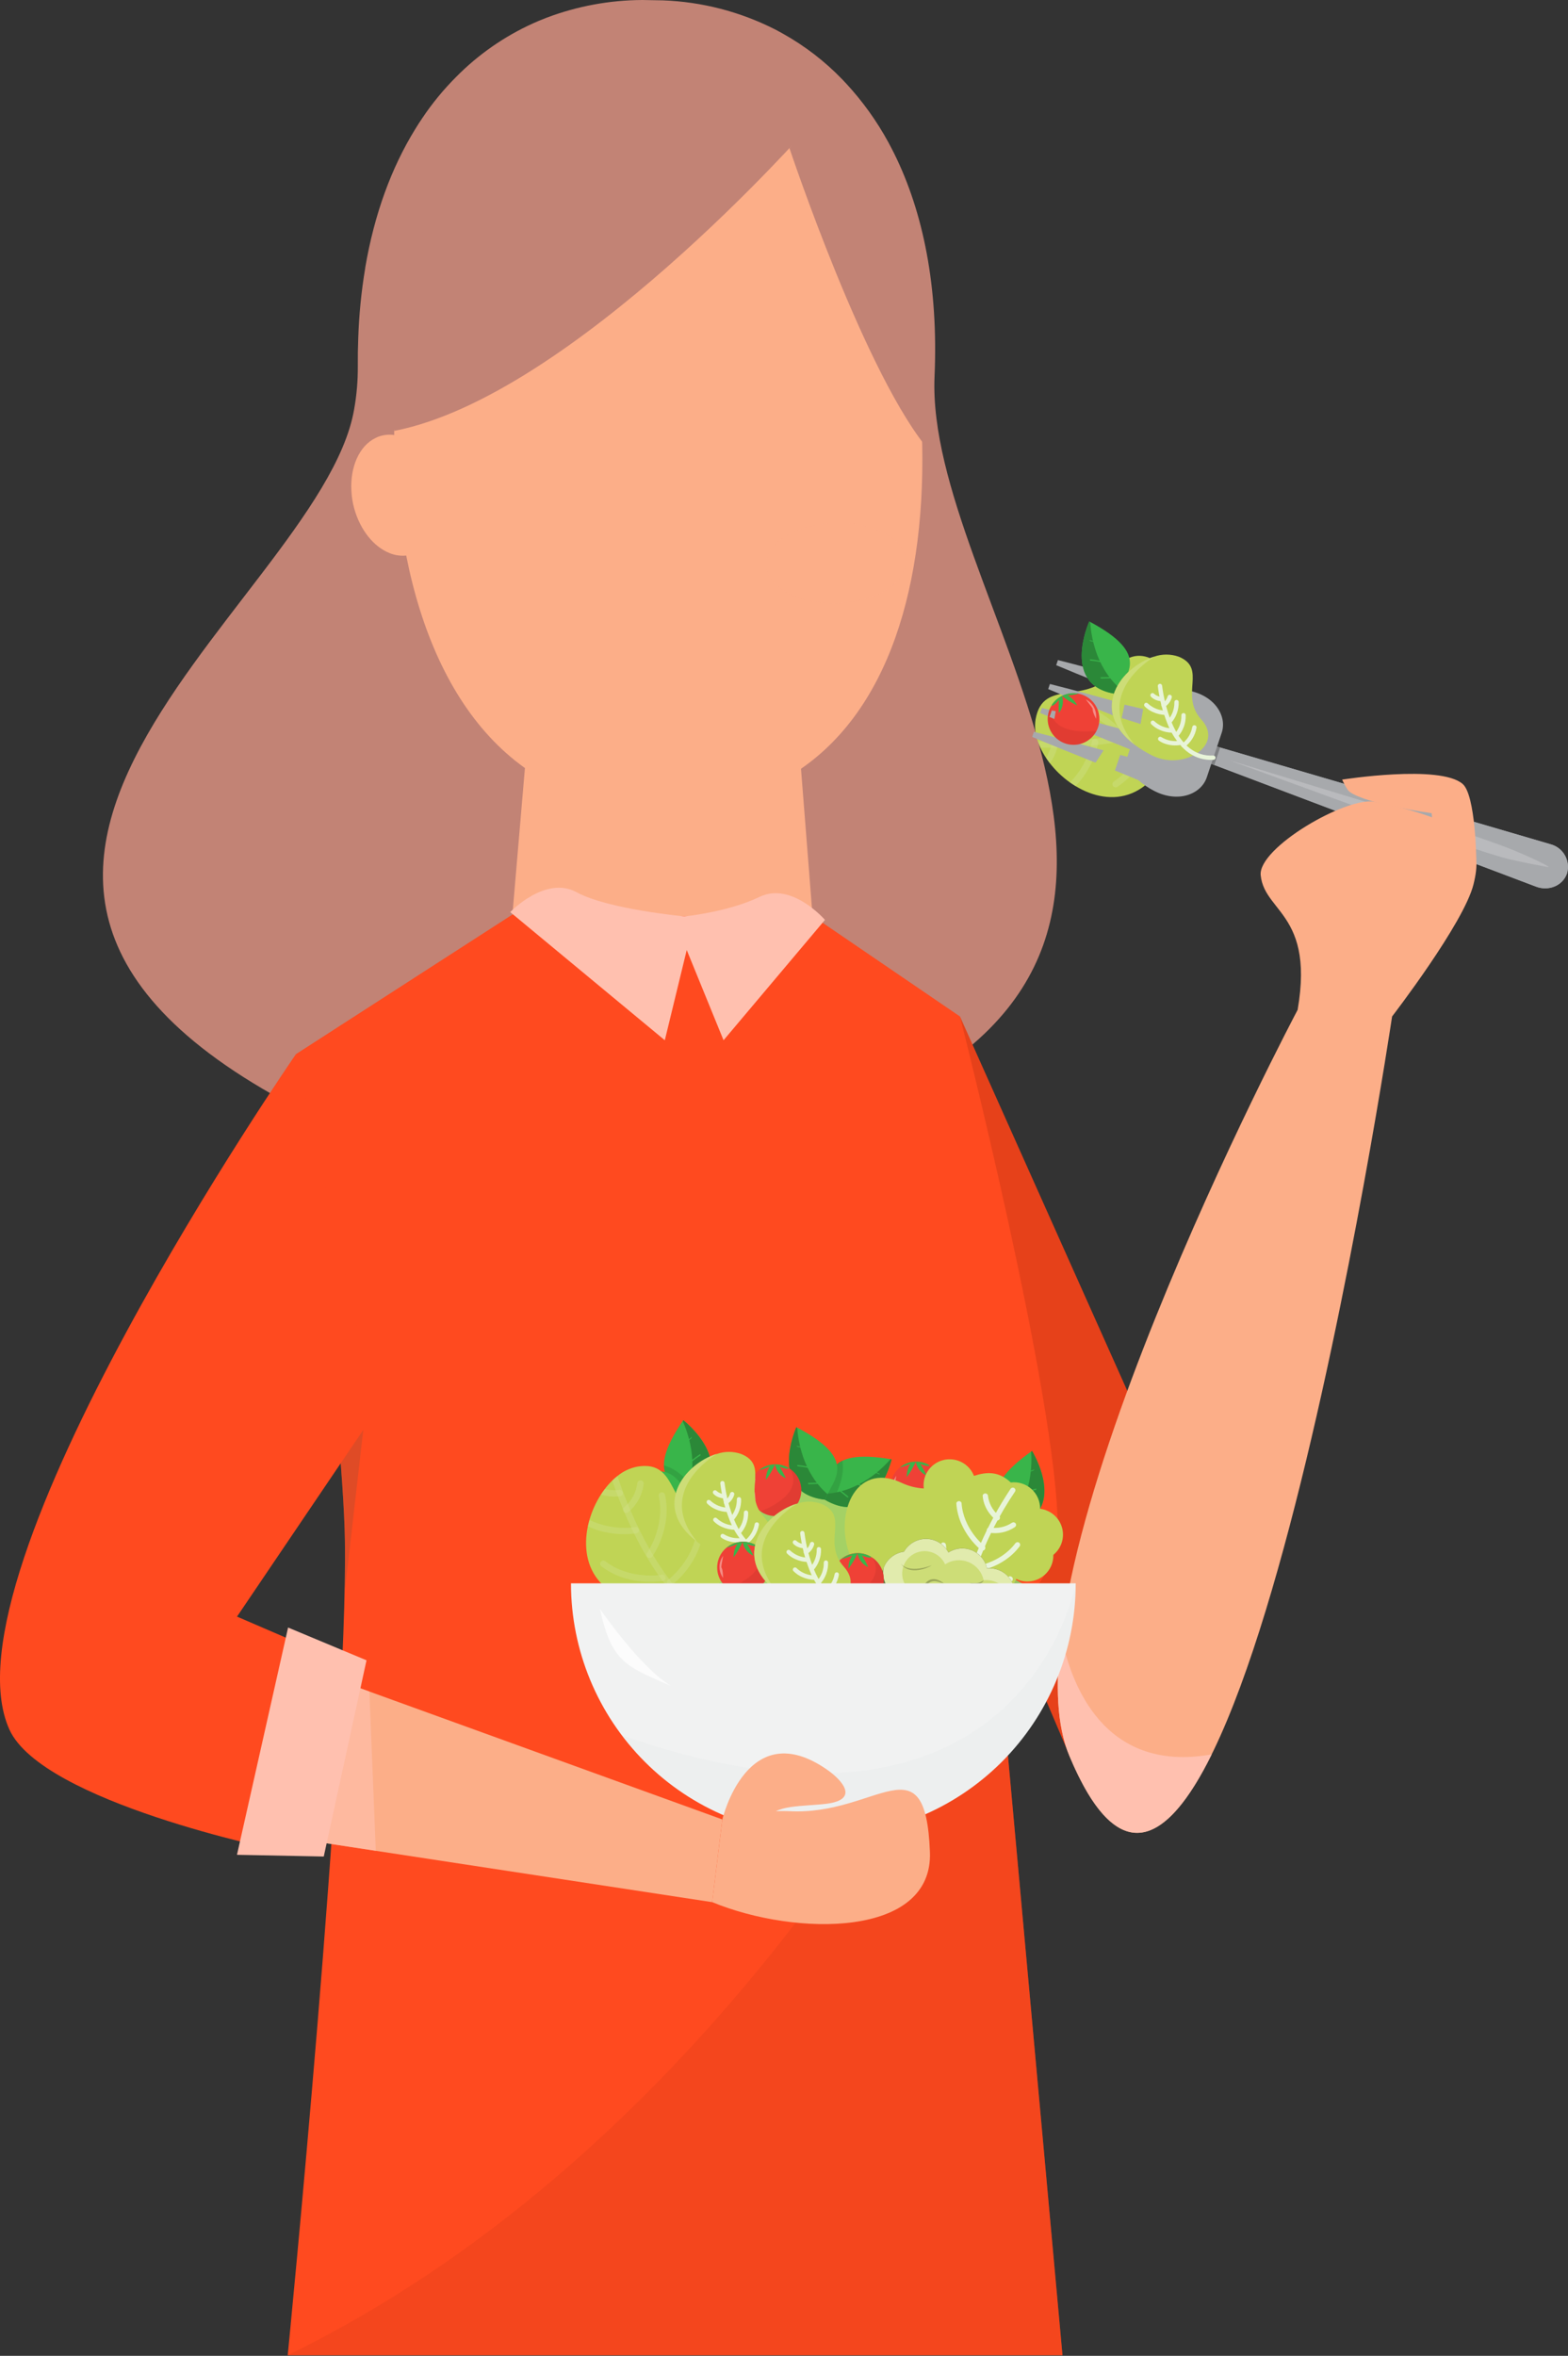 <svg viewBox="0 0 1313 1972" fill="none" xmlns="http://www.w3.org/2000/svg">
<rect x="0" y="0" width="1313" height="1972" fill="#333333" stroke="none"/>
<path d="M307.253 954.905C395.293 992.597 512.933 753.329 533.727 735.486C606.897 803.17 620.176 978.189 739.545 921.501C1043.85 776.843 774.724 495.503 782.562 315.09C785.812 240.19 773.11 177.762 748.881 128.752C747.221 125.432 745.538 122.158 743.809 118.977C734.167 101.299 722.382 84.877 708.723 70.081C707.685 68.906 706.417 67.776 705.426 66.577C690.81 51.415 674.039 38.49 655.654 28.217C653.349 26.972 651.228 25.727 648.946 24.575C619.788 9.788 587.768 1.505 555.097 0.3L537.968 0C510.566 0.111 483.404 5.124 457.767 14.8C455.461 15.722 453.018 16.69 450.62 17.682C426.417 28.003 404.312 42.677 385.403 60.975L381.991 64.364C371.382 74.97 361.839 86.591 353.498 99.059C351.469 102.079 349.486 105.076 347.573 108.28C327.909 140.186 313.5 178.938 305.801 224.214C305.801 224.214 305.801 224.376 305.801 224.652C305.768 224.893 305.722 225.132 305.662 225.367C302.527 244.35 300.633 263.517 299.991 282.746C299.669 290.561 299.553 298.607 299.623 306.675C299.703 318.748 298.669 330.802 296.533 342.684C267.694 509.888 -168.701 751.162 307.253 954.905Z" fill="#C28375"/>
<path d="M663.943 557.112L682.868 797.806L427.3 786.559L445.335 575.265L663.943 557.112Z" fill="#FCAE88"/>
<path d="M803.84 850.844L1031.14 1359.16L900.824 1481.85L755.174 1138.94L803.84 850.844Z" fill="#E6411A"/>
<path d="M294.251 410.943C294.493 415.845 295.266 420.707 296.556 425.443C301.651 443.886 313.085 457.718 326.087 462.928C330.528 464.781 335.361 465.502 340.149 465.025C365.139 591.518 436.12 681.84 562.566 677.114C601.756 675.662 634.791 665.726 662.27 648.989C744.339 599.056 776.637 488.24 771.911 360.825C771.175 339.819 768.863 318.897 764.995 298.236C739.014 158.996 646.248 56.986 539.743 60.928C420.881 65.308 328.854 199.846 330.098 364.145C326.129 363.565 322.081 363.88 318.249 365.067C316.915 365.464 315.625 365.997 314.399 366.658C300.844 373.205 293.075 390.956 294.251 410.943Z" fill="#FCAE88"/>
<path d="M676.725 106.851C676.725 106.851 478.999 331.826 330.122 360.689C321.385 330.973 365.808 -173.705 676.725 106.851Z" fill="#C28375"/>
<path d="M661.072 124.025C661.072 124.025 725.621 317.671 779.565 378.854C778.32 357.945 756.097 -4.38 661.072 124.025Z" fill="#C28375"/>
<path opacity="0.6" d="M758.794 469.476C759.37 487.919 733.436 503.848 701.161 504.84C668.887 505.831 641.984 491.584 641.408 473.049C640.831 454.515 666.766 438.654 699.04 437.686C731.315 436.718 758.287 451.034 758.794 469.476Z" fill="url(#paint0_radial)"/>
<path d="M988.011 590.503C988.149 591.978 988.218 593.454 988.218 594.952C988.218 596.451 988.218 598.087 988.034 599.563C987.87 601.655 987.57 603.734 987.135 605.787C986.95 606.732 986.72 607.677 986.466 608.623C969.222 672.779 929.456 675.592 900.455 657.91C898.91 656.965 897.389 655.951 895.844 654.89C889.489 650.355 883.828 644.919 879.039 638.753C877.886 637.231 876.734 635.71 875.765 634.142C874.031 631.514 872.49 628.764 871.155 625.912C870.348 624.114 869.633 622.316 869.011 620.541C866.869 614.643 866.235 608.304 867.166 602.099C873.552 566.297 910.714 592.347 933.49 561.018C953.777 533.031 985.152 558.252 988.011 590.503Z" fill="#C0D455"/>
<g opacity="0.4">
<path opacity="0.4" d="M988.034 599.658C987.87 601.75 987.569 603.83 987.135 605.883C979.822 609.203 972.298 612.037 964.612 614.366C962.698 614.942 960.762 615.496 958.779 616.049C953.707 617.463 948.444 618.715 942.988 619.807C934.942 621.443 926.851 622.665 919.197 623.587L913.549 624.21C908.723 624.702 904.051 625.07 899.533 625.316L896.882 625.455C892.847 625.685 888.974 625.823 885.355 625.893C883.419 625.893 881.551 625.893 879.753 625.893H871.247C870.44 624.094 869.725 622.296 869.103 620.521C876.019 620.521 884.433 620.521 893.931 620.175C895.821 620.175 897.758 619.991 899.74 619.853C911.783 619.138 923.774 617.737 935.657 615.657C937.64 615.288 939.645 614.919 941.651 614.504H942.066C949.751 612.953 957.353 611.014 964.842 608.695C966.571 608.165 968.254 607.612 969.937 607.035C976.115 604.95 982.159 602.486 988.034 599.658Z" fill="#E8F4D9"/>
<path opacity="0.4" d="M919.658 621.625C919.658 621.764 919.497 622.478 919.243 623.608C917.012 633.197 912.898 642.248 907.141 650.234C905.146 653.01 902.925 655.616 900.501 658.026C898.957 657.081 897.435 656.067 895.891 655.006C904.365 646.471 910.447 635.858 913.526 624.23C914.08 622.109 914.31 620.818 914.31 620.749C914.426 620.04 914.819 619.406 915.403 618.987C915.692 618.779 916.019 618.63 916.366 618.549C916.712 618.468 917.071 618.456 917.422 618.513C917.774 618.571 918.11 618.697 918.412 618.884C918.715 619.072 918.977 619.317 919.185 619.606C919.393 619.895 919.541 620.222 919.623 620.569C919.704 620.915 919.716 621.274 919.658 621.625Z" fill="#E8F4D9"/>
<path opacity="0.4" d="M885.77 623.93C885.77 624.069 885.609 624.829 885.309 626.005C884.101 630.532 882.086 634.803 879.361 638.615L879.108 638.938C877.955 637.416 876.802 635.895 875.834 634.327C877.494 631.773 878.797 629.004 879.707 626.097C880.039 625.11 880.301 624.101 880.491 623.077C880.614 622.386 881.004 621.772 881.576 621.365C882.148 620.959 882.857 620.794 883.55 620.906C884.243 621.018 884.864 621.398 885.279 621.964C885.694 622.529 885.871 623.236 885.77 623.93Z" fill="#E8F4D9"/>
<path opacity="0.4" d="M952.14 642.882C947.692 649.047 942.152 654.344 935.795 658.512C935.503 658.736 935.167 658.897 934.809 658.984C934.451 659.072 934.079 659.085 933.716 659.022C933.353 658.959 933.007 658.822 932.7 658.619C932.392 658.417 932.13 658.153 931.93 657.844C931.729 657.535 931.594 657.188 931.534 656.824C931.474 656.461 931.489 656.089 931.579 655.732C931.67 655.375 931.833 655.04 932.058 654.749C932.284 654.458 932.567 654.217 932.891 654.04C954.837 639.701 959.286 613.651 959.333 613.374C959.39 613.028 959.515 612.696 959.701 612.398C959.887 612.099 960.129 611.841 960.415 611.636C960.701 611.432 961.024 611.286 961.367 611.206C961.709 611.127 962.063 611.115 962.41 611.173C962.757 611.23 963.089 611.356 963.387 611.541C963.685 611.727 963.944 611.97 964.148 612.256C964.353 612.541 964.499 612.865 964.578 613.207C964.658 613.549 964.669 613.904 964.612 614.25C962.545 624.575 958.293 634.338 952.14 642.882Z" fill="#E8F4D9"/>
<path opacity="0.4" d="M942.343 618.722C942.177 618.967 941.966 619.179 941.72 619.344C941.141 619.748 940.427 619.907 939.731 619.786C939.036 619.665 938.417 619.274 938.009 618.699C937.778 618.376 922.379 596.937 896.513 593.571C895.821 593.466 895.199 593.094 894.778 592.535C894.358 591.976 894.173 591.275 894.263 590.581C894.353 589.888 894.712 589.257 895.262 588.825C895.812 588.393 896.509 588.193 897.205 588.269C925.514 591.957 941.697 614.665 942.389 615.633C942.708 616.087 942.876 616.63 942.867 617.185C942.859 617.74 942.675 618.278 942.343 618.722Z" fill="#E8F4D9"/>
<path opacity="0.4" d="M900.248 624.668C899.913 625.122 899.446 625.46 898.911 625.637C898.238 625.849 897.509 625.789 896.88 625.47C896.251 625.151 895.771 624.599 895.545 623.931C892.8 616.558 887.386 610.486 880.376 606.917C879.731 606.612 879.234 606.062 878.994 605.39C878.754 604.718 878.791 603.978 879.097 603.333C879.402 602.688 879.952 602.19 880.624 601.951C881.296 601.711 882.036 601.748 882.681 602.053C891.081 606.205 897.543 613.452 900.709 622.271C900.83 622.678 900.851 623.109 900.771 623.526C900.69 623.943 900.511 624.335 900.248 624.668Z" fill="#E8F4D9"/>
<path opacity="0.4" d="M969.199 610.907C968.963 611.083 968.698 611.215 968.416 611.298C967.74 611.5 967.012 611.426 966.39 611.094C965.769 610.762 965.304 610.197 965.096 609.523C964.981 609.108 956.935 583.981 933.398 572.8C932.756 572.494 932.262 571.946 932.024 571.276C931.786 570.606 931.824 569.869 932.13 569.227C932.436 568.585 932.984 568.09 933.654 567.853C934.324 567.615 935.061 567.653 935.703 567.959C961.5 580.223 969.868 606.826 970.283 607.956C970.441 608.499 970.42 609.078 970.226 609.609C970.031 610.14 969.671 610.595 969.199 610.907Z" fill="#E8F4D9"/>
</g>
<path d="M1286.2 742.17C1296.46 746.089 1308.36 741.755 1312.14 731.082C1312.87 728.554 1313.09 725.903 1312.78 723.289C1312.47 720.674 1311.64 718.148 1310.33 715.863C1309.02 713.578 1307.27 711.58 1305.17 709.988C1303.07 708.397 1300.67 707.244 1298.12 706.6L1021.71 625.729C1010.53 622.456 1000.51 622.732 999.283 626.329C998.085 629.925 1005.92 636.195 1016.83 640.299C1106.66 674.279 1196.45 708.236 1286.2 742.17Z" fill="#A7A9AC"/>
<path d="M1312.23 731.082C1313.66 726.133 1313.08 720.819 1310.62 716.294C1308.15 711.77 1304 708.402 1299.07 706.922L1298.21 706.669L1021.78 625.729C1010.65 622.479 1000.64 622.755 999.445 626.352C998.846 628.15 1000.51 630.616 1003.69 633.268C1007.71 636.297 1012.16 638.706 1016.9 640.414C1106.68 674.318 1196.45 708.236 1286.2 742.17C1296.55 746.112 1308.45 741.755 1312.23 731.082Z" fill="#A7A9AC"/>
<path d="M1016.83 640.276L1021.71 625.707C1010.58 622.456 1000.57 622.733 999.376 626.329C998.776 628.127 1000.44 630.594 1003.62 633.245C1007.65 636.234 1012.1 638.604 1016.83 640.276Z" fill="#7D7F81"/>
<path d="M966.549 662.083C961.747 659.652 957.276 656.615 953.247 653.047C928.88 642.719 887.384 626.72 864.331 616.853C864.884 615.147 865.184 614.294 865.76 612.588C885.955 617.591 918.782 626.789 943.956 633.498L946.077 627.227C921.849 617.36 890.174 605.004 871.039 596.82C871.593 595.114 871.893 594.284 872.446 592.578C892.663 597.581 925.468 606.779 950.665 613.464L952.763 607.217C928.534 597.35 896.882 584.971 877.725 576.81L879.154 572.545C899.372 577.548 932.176 586.746 957.373 593.454L959.471 587.184C935.265 577.317 903.59 564.961 884.433 556.8L885.863 552.535C910.276 558.575 952.97 570.747 978.697 577.225C984.088 576.798 989.511 577.062 994.835 578.009C1017.01 581.974 1027.82 599.333 1022.98 613.488L1010.53 650.695C1005.72 664.919 986.513 672.342 966.549 662.083Z" fill="#A7A9AC"/>
<path d="M1161.72 684.745C1192.91 696.133 1224.24 707.522 1256.05 717.158C1268.01 720.777 1296.69 725.872 1296.69 725.872C1297.18 724.489 1270.71 712.685 1259 708.375C1227.79 696.848 1195.9 687.143 1164.16 677.46L1029.18 636.311L1161.72 684.745Z" fill="#B9BABD"/>
<path d="M879.777 611.831C881.61 615.339 884.37 618.276 887.755 620.327C891.14 622.377 895.022 623.46 898.98 623.46C902.937 623.46 906.819 622.377 910.205 620.327C913.59 618.276 916.349 615.339 918.183 611.831C920.304 607.747 921.066 603.093 920.359 598.545C919.652 593.998 917.513 589.794 914.252 586.546C910.991 583.299 906.78 581.176 902.229 580.487C897.679 579.798 893.028 580.579 888.952 582.715C885.669 584.412 882.882 586.93 880.86 590.023C880.56 590.484 880.261 590.968 880.007 591.453C878.293 594.567 877.374 598.058 877.334 601.613C877.294 605.168 878.133 608.679 879.777 611.831Z" fill="#EF4136"/>
<path d="M886.785 585.872C886.493 589.546 886.439 593.234 886.623 596.915C888.229 594.942 889.316 592.599 889.787 590.099C890.258 587.599 890.098 585.021 889.321 582.599C893.233 585.719 897.496 588.373 902.023 590.506C900.242 586.954 897.441 584.016 893.977 582.069C897.141 581.898 900.282 581.435 903.36 580.685C899.114 579.794 894.698 580.196 890.683 581.84C886.669 583.484 883.239 586.294 880.837 589.907C880.815 590.214 880.815 590.522 880.837 590.829C882.036 590.783 884.341 588.777 886.785 585.872Z" fill="#39B54A"/>
<path opacity="0.24" d="M879.776 611.831C881.61 615.339 884.369 618.276 887.755 620.326C891.14 622.377 895.022 623.46 898.98 623.46C902.937 623.46 906.819 622.377 910.205 620.326C913.59 618.276 916.349 615.339 918.183 611.831C875.65 615.797 879.869 592.121 880.007 591.476C878.296 594.588 877.381 598.074 877.34 601.625C877.3 605.176 878.137 608.681 879.776 611.831Z" fill="#B33129"/>
<path d="M909.238 585.457C912.184 586.927 914.59 589.29 916.113 592.209C917.637 595.127 918.2 598.452 917.722 601.709C911.405 588.385 919.658 598.805 909.238 585.457Z" fill="#F58D86"/>
<path d="M912.12 520.194C912.12 520.194 887.384 575.176 935.796 581.031C941.928 564.549 965.234 548.296 912.12 520.194Z" fill="#39B54A"/>
<path d="M935.796 581.03C936.417 579.456 937.125 577.916 937.916 576.42C916.708 557.77 913.434 530.014 912.95 520.677L912.12 520.239C912.12 520.239 887.384 575.175 935.796 581.03Z" fill="#2B8838"/>
<path d="M936.326 567.682C931.715 567.682 926.92 567.913 922.217 567.982C921.641 567.982 921.019 566.945 921.803 566.945C926.413 566.945 931.208 566.737 935.934 566.668C936.487 566.668 937.133 567.682 936.326 567.682Z" fill="#39B54A"/>
<path d="M926.828 555.579C922.384 554.255 917.82 553.374 913.203 552.951C912.558 552.951 912.258 551.821 913.088 551.914C917.821 552.4 922.493 553.357 927.035 554.772C927.727 555.003 927.634 555.971 926.828 555.694V555.579Z" fill="#39B54A"/>
<path d="M917.722 537.876C916.225 537.323 914.682 536.906 913.111 536.631C912.811 536.631 911.935 535.755 912.304 535.824C913.947 536.105 915.56 536.537 917.122 537.115C917.376 537.115 918.298 538.083 917.699 537.876H917.722Z" fill="#39B54A"/>
<path d="M1002.79 630.226C1001.61 631.05 1000.37 631.782 999.076 632.416C993.693 635.068 987.768 636.434 981.767 636.406C975.767 636.378 969.854 634.957 964.497 632.255C959.399 629.689 954.532 626.689 949.95 623.287C911.313 594.102 939.207 558.024 966.456 549.656C973.083 547.336 980.301 547.336 986.927 549.656C1011.2 559.522 987.365 581.653 1005.95 602.309C1015.77 613.028 1012.12 623.748 1002.79 630.226Z" fill="#C0D455"/>
<path d="M1000.58 633.155C997.277 631.601 994.244 629.54 991.584 627.046C985.437 621.007 980.657 613.72 977.568 605.676C973.522 595.631 970.817 585.097 969.523 574.346C969.477 573.87 969.622 573.394 969.927 573.024C970.232 572.655 970.671 572.421 971.148 572.375C971.625 572.33 972.1 572.475 972.47 572.78C972.84 573.085 973.073 573.524 973.119 574.001C974.409 584.415 977.036 594.619 980.934 604.362C989.049 623.795 1000.83 633.247 1015.95 632.44C1016.19 632.428 1016.42 632.463 1016.65 632.542C1016.87 632.621 1017.07 632.743 1017.25 632.902C1017.43 633.06 1017.57 633.252 1017.67 633.465C1017.77 633.679 1017.83 633.91 1017.84 634.146C1017.85 634.382 1017.82 634.619 1017.74 634.841C1017.66 635.064 1017.54 635.269 1017.38 635.445C1017.22 635.62 1017.03 635.763 1016.82 635.864C1016.6 635.966 1016.37 636.024 1016.14 636.037C1010.79 636.374 1005.45 635.384 1000.58 633.155Z" fill="#E8F4D9"/>
<path d="M965.234 595.948C962.746 594.827 960.481 593.265 958.549 591.337C958.382 591.168 958.251 590.967 958.162 590.747C958.073 590.526 958.028 590.291 958.031 590.053C958.033 589.815 958.082 589.58 958.175 589.362C958.267 589.143 958.403 588.945 958.572 588.778C958.742 588.612 958.942 588.48 959.163 588.391C959.383 588.302 959.619 588.258 959.856 588.26C960.094 588.262 960.329 588.311 960.547 588.404C960.766 588.497 960.964 588.632 961.131 588.801C965.187 592.629 970.538 594.786 976.115 594.841C976.56 594.892 976.971 595.104 977.269 595.438C977.567 595.771 977.732 596.203 977.732 596.651C977.732 597.099 977.567 597.53 977.269 597.864C976.971 598.198 976.56 598.41 976.115 598.461C972.353 598.391 968.646 597.535 965.234 595.948Z" fill="#E8F4D9"/>
<path d="M967.355 585.687C966.025 585.09 964.821 584.245 963.805 583.198C963.47 582.861 963.282 582.405 963.282 581.93C963.282 581.455 963.47 580.999 963.805 580.662C964.146 580.325 964.606 580.137 965.085 580.137C965.564 580.137 966.023 580.325 966.364 580.662C968.184 582.355 970.565 583.315 973.05 583.359C973.497 583.393 973.917 583.592 974.227 583.916C974.537 584.241 974.717 584.668 974.731 585.117C974.746 585.566 974.594 586.004 974.304 586.348C974.015 586.691 973.61 586.916 973.165 586.978C971.158 586.97 969.177 586.53 967.355 585.687Z" fill="#E8F4D9"/>
<path d="M970.744 610.815C968.255 609.695 965.99 608.132 964.059 606.204C963.724 605.867 963.535 605.412 963.535 604.936C963.535 604.461 963.724 604.005 964.059 603.669C964.224 603.5 964.421 603.366 964.639 603.274C964.857 603.183 965.09 603.136 965.326 603.136C965.563 603.136 965.796 603.183 966.014 603.274C966.232 603.366 966.429 603.5 966.594 603.669C970.651 607.496 976.002 609.653 981.579 609.708C982.056 609.708 982.513 609.898 982.85 610.235C983.188 610.572 983.377 611.03 983.377 611.507C983.377 611.983 983.188 612.441 982.85 612.778C982.513 613.115 982.056 613.305 981.579 613.305C977.831 613.256 974.137 612.407 970.744 610.815Z" fill="#E8F4D9"/>
<path d="M973.557 621.765C972.481 621.258 971.448 620.664 970.467 619.99C970.074 619.724 969.802 619.312 969.712 618.845C969.621 618.379 969.719 617.895 969.983 617.501C970.254 617.106 970.67 616.833 971.14 616.743C971.611 616.652 972.098 616.751 972.496 617.017C977.233 619.959 982.905 621.004 988.38 619.944C988.847 619.841 989.337 619.925 989.742 620.18C990.148 620.434 990.437 620.838 990.547 621.304C990.602 621.534 990.61 621.773 990.573 622.007C990.535 622.24 990.452 622.464 990.328 622.665C990.204 622.867 990.041 623.042 989.849 623.18C989.657 623.318 989.44 623.417 989.21 623.471C983.94 624.52 978.476 623.925 973.557 621.765Z" fill="#E8F4D9"/>
<path d="M978.329 605.859C978.149 605.781 977.985 605.672 977.845 605.536C977.508 605.195 977.319 604.735 977.319 604.256C977.319 603.777 977.508 603.318 977.845 602.977C981.533 598.798 983.509 593.381 983.377 587.808C983.362 587.572 983.393 587.335 983.469 587.111C983.545 586.886 983.665 586.68 983.821 586.502C983.978 586.324 984.168 586.179 984.38 586.075C984.593 585.97 984.824 585.909 985.06 585.895C985.54 585.863 986.012 586.022 986.375 586.337C986.738 586.652 986.961 587.098 986.997 587.578C987.195 594.172 984.842 600.588 980.427 605.49C980.162 605.767 979.815 605.952 979.438 606.018C979.061 606.085 978.672 606.029 978.329 605.859Z" fill="#E8F4D9"/>
<path d="M973.487 591.913C973.146 591.749 972.864 591.483 972.681 591.152C972.448 590.733 972.39 590.238 972.519 589.777C972.649 589.315 972.955 588.923 973.372 588.685C975.487 587.38 977.04 585.333 977.729 582.945C977.839 582.48 978.129 582.079 978.536 581.828C978.942 581.577 979.431 581.498 979.896 581.608C980.361 581.718 980.763 582.008 981.013 582.415C981.264 582.821 981.343 583.31 981.233 583.775C980.317 587.153 978.127 590.045 975.124 591.844C974.876 591.984 974.599 592.063 974.314 592.075C974.03 592.087 973.746 592.032 973.487 591.913Z" fill="#E8F4D9"/>
<path d="M984.207 617.017C984.023 616.937 983.858 616.819 983.723 616.671C983.388 616.334 983.2 615.878 983.2 615.403C983.2 614.928 983.388 614.472 983.723 614.135C987.402 609.95 989.376 604.537 989.256 598.967C989.216 598.716 989.229 598.46 989.294 598.215C989.359 597.97 989.475 597.742 989.633 597.544C989.792 597.346 989.989 597.184 990.214 597.067C990.439 596.95 990.686 596.881 990.939 596.865C991.192 596.849 991.445 596.886 991.683 596.973C991.921 597.061 992.138 597.197 992.32 597.373C992.502 597.549 992.646 597.761 992.741 597.996C992.837 598.231 992.882 598.483 992.875 598.736C993.086 605.321 990.74 611.732 986.328 616.625C986.06 616.905 985.711 617.093 985.331 617.163C984.95 617.234 984.557 617.183 984.207 617.017Z" fill="#E8F4D9"/>
<path d="M990.178 625.569C989.89 625.427 989.643 625.213 989.464 624.947C989.327 624.753 989.229 624.534 989.177 624.303C989.125 624.072 989.119 623.833 989.16 623.599C989.2 623.365 989.287 623.142 989.414 622.942C989.542 622.742 989.707 622.569 989.901 622.434C994.373 619.063 997.398 614.118 998.362 608.602C998.394 608.367 998.472 608.141 998.591 607.937C998.71 607.732 998.868 607.553 999.056 607.409C999.245 607.266 999.46 607.161 999.689 607.101C999.918 607.04 1000.16 607.026 1000.39 607.057C1000.63 607.089 1000.85 607.167 1001.06 607.286C1001.26 607.405 1001.44 607.563 1001.58 607.752C1001.73 607.94 1001.83 608.155 1001.89 608.384C1001.95 608.613 1001.97 608.851 1001.94 609.086C1000.85 615.596 997.269 621.426 991.953 625.338C991.705 625.533 991.41 625.657 991.097 625.697C990.785 625.738 990.467 625.694 990.178 625.569Z" fill="#E8F4D9"/>
<path d="M950.066 623.288C911.429 594.103 939.323 558.025 966.572 549.656C957.028 555.65 917.353 584.005 950.066 623.288Z" fill="#CDDD77"/>
<path d="M957.281 593.457L955.068 606.044L939.277 601.042L941.651 589.838L957.281 593.457Z" fill="#A7A9AC"/>
<path d="M880.768 594.699L884.065 595.322L882.889 601.823L878.808 600.14L880.768 594.699Z" fill="#A7A9AC"/>
<path d="M924.822 627.022L915.117 641.915L933.006 646.664L939.277 628.313L924.822 627.022Z" fill="#C0D455"/>
<path d="M895.499 1469.82C833.74 1322.28 1086.42 845.657 1086.42 845.657L1165.7 850.844C1165.7 850.844 1026.65 1783.3 895.499 1469.82Z" fill="#FCAE88"/>
<path d="M1165.7 850.843C1165.7 850.843 1225.83 772.855 1233.89 740.188C1241.5 709.343 1235.83 688.388 1151.36 671.213C1127.71 666.395 1053.37 709.597 1055.67 732.65C1059.04 766.745 1109.55 765.362 1080.38 872.905C1109.36 868.871 1165.7 850.843 1165.7 850.843Z" fill="#FCAE88"/>
<path d="M1236.2 719.787C1236.2 719.787 1235.67 665.681 1224.81 656.229C1205.77 639.654 1123.86 652.587 1123.86 652.587C1123.86 652.587 1127.64 660.932 1130.02 662.707C1144.26 673.312 1198.79 680.689 1198.79 680.689L1201.09 703.511L1236.2 719.787Z" fill="#FCAE88"/>
<path d="M1014.61 1468.55C977.038 1544.63 935.888 1566.34 895.499 1469.82C884.802 1444.3 883.558 1409.44 888.698 1369.21C896.352 1407.74 923.186 1484.8 1014.61 1468.55Z" fill="#FFC0AF"/>
<path d="M240.929 1971.48C240.929 1971.48 291.392 1460.48 288.81 1289.61C287.266 1187.3 247.799 882.404 247.799 882.404L432.085 763.611L685.07 769.859L803.839 850.844C803.839 850.844 885.47 1171.07 885.77 1279.79C885.908 1328.39 833.97 1359.16 833.97 1359.16L889.689 1971.48H240.929Z" fill="#FF4A1F"/>
<path opacity="0.4" d="M836.875 1400.48C739.498 1361.68 539.49 1359.16 539.49 1359.16H833.993L836.875 1400.48Z" fill="#B04E31"/>
<path d="M427.267 763.497L556.687 870.763L578.15 782.47L573.124 767.093C573.124 767.093 509.106 761.192 482.894 746.876C456.683 732.56 427.267 763.497 427.267 763.497Z" fill="#FFC0AF"/>
<path d="M690.787 770.02L605.883 870.762L568.998 780.417L573.078 767.092C573.078 767.092 609.179 763.657 636.105 750.724C663.031 737.792 690.787 770.02 690.787 770.02Z" fill="#FFC0AF"/>
<path opacity="0.4" d="M889.69 1971.48H240.906C571.211 1810.38 760.454 1480.45 807.229 1390.54C814.882 1375.83 818.755 1367.49 818.755 1367.49C823.874 1366.1 829.178 1365.5 834.477 1365.74H834.593L889.69 1971.48Z" fill="#E5411A"/>
<path opacity="0.4" d="M288.534 1333.71C288.88 1317.32 289.018 1302.5 288.811 1289.61C288.373 1261.51 285.099 1218.15 280.581 1169.99L306.907 1173.4L288.534 1333.71Z" fill="#B04E31"/>
<path d="M875.858 1350.8C875.858 1382.4 789.224 1408.04 682.212 1408.04C575.199 1408.04 488.566 1382.4 488.566 1350.8C488.566 1344.73 491.701 1338.95 497.603 1333.51C522.408 1310.31 595.624 1293.55 682.027 1293.55C726.082 1293.55 766.724 1297.91 799.252 1305.24C846.004 1315.71 875.858 1332.21 875.858 1350.8Z" fill="#A4D165"/>
<path d="M809.234 1281.32C809.234 1302.69 750.795 1319.95 678.708 1319.95C637.397 1319.95 600.604 1314.26 576.675 1305.43C558.832 1298.84 548.158 1290.44 548.158 1281.32C548.158 1260.01 606.621 1242.7 678.708 1242.7C691.548 1242.7 704.066 1243.25 715.593 1244.29H715.754C752.893 1247.57 783.069 1255.56 798.33 1265.94C799.13 1266.46 799.899 1267.03 800.636 1267.64C806.261 1271.91 809.234 1276.52 809.234 1281.32Z" fill="#A4D165"/>
<path opacity="0.29" d="M875.858 1350.8C875.858 1382.4 789.224 1408.04 682.212 1408.04C575.199 1408.04 488.566 1382.4 488.566 1350.8C488.566 1344.74 491.701 1338.95 497.603 1333.51C620.13 1354.67 731.453 1328.62 799.321 1305.25C846.004 1315.71 875.858 1332.22 875.858 1350.8Z" fill="#7B9D4C"/>
<path opacity="0.06" d="M802.088 1265.94C791.23 1270.76 778.758 1275.97 765.203 1281.2C806.698 1260.82 719.442 1244.32 719.442 1244.32H719.603C756.673 1247.57 786.849 1255.59 802.088 1265.94Z" fill="#ADADAE"/>
<path d="M788.855 1245.15C788.85 1249.11 787.76 1252.99 785.702 1256.38C783.643 1259.76 780.697 1262.52 777.182 1264.35C773.667 1266.17 769.718 1267 765.765 1266.74C761.812 1266.48 758.005 1265.14 754.759 1262.87C750.206 1259.68 747.053 1254.87 745.955 1249.42C744.857 1243.97 745.897 1238.3 748.861 1233.6C751.825 1228.9 756.484 1225.51 761.874 1224.15C767.264 1222.79 772.971 1223.56 777.813 1226.29C778.297 1226.56 778.781 1226.84 779.242 1227.16C782.204 1229.14 784.632 1231.81 786.309 1234.95C787.987 1238.08 788.861 1241.59 788.855 1245.15Z" fill="#EF4136"/>
<path d="M770.62 1225.39C772.592 1228.5 774.348 1231.74 775.876 1235.09C773.53 1234.08 771.475 1232.49 769.9 1230.48C768.326 1228.47 767.281 1226.09 766.862 1223.57C764.823 1228.13 762.271 1232.45 759.255 1236.43C759.182 1232.46 760.307 1228.55 762.482 1225.23C759.6 1226.55 756.597 1227.59 753.515 1228.34C756.881 1225.59 760.995 1223.92 765.323 1223.54C769.651 1223.15 773.994 1224.08 777.79 1226.2C777.976 1226.44 778.145 1226.69 778.297 1226.96C777.098 1227.53 774.147 1226.82 770.62 1225.39Z" fill="#39B54A"/>
<path opacity="0.24" d="M788.855 1245.14C788.85 1249.11 787.759 1252.99 785.701 1256.38C783.643 1259.76 780.696 1262.52 777.181 1264.35C773.667 1266.17 769.718 1267 765.765 1266.74C761.811 1266.48 758.005 1265.14 754.759 1262.87C794.295 1246.74 779.611 1227.67 779.196 1227.16C782.166 1229.13 784.603 1231.8 786.288 1234.94C787.974 1238.08 788.856 1241.58 788.855 1245.14Z" fill="#B33129"/>
<path d="M750.518 1235.39C748.565 1238.07 747.513 1241.3 747.513 1244.61C747.513 1247.93 748.565 1251.16 750.518 1253.84C749.965 1238.99 747.521 1252.01 750.518 1235.39Z" fill="#F58D86"/>
<path d="M746.599 1221.56C746.599 1221.56 732.767 1280.25 690.718 1255.31C695.905 1238.51 687.375 1211.39 746.599 1221.56Z" fill="#39B54A"/>
<path d="M690.718 1255.31C691.205 1253.67 691.59 1252.01 691.871 1250.33C720.065 1248.51 739.591 1228.52 745.677 1221.42L746.599 1221.58C746.599 1221.58 732.698 1280.25 690.718 1255.31Z" fill="#2B8838"/>
<path d="M698.349 1244.4C702.037 1247.31 705.68 1250.31 709.368 1253.23C709.806 1253.58 710.936 1253.23 710.314 1252.68C706.625 1249.75 703.006 1246.76 699.294 1243.83C698.856 1243.48 697.727 1243.83 698.349 1244.4Z" fill="#39B54A"/>
<path d="M713.333 1240.62C717.671 1242.28 721.833 1244.37 725.759 1246.85C726.312 1247.19 727.188 1246.53 726.451 1246.09C722.431 1243.57 718.177 1241.45 713.748 1239.75C713.057 1239.49 712.55 1240.35 713.333 1240.62Z" fill="#39B54A"/>
<path d="M731.361 1232.14C732.881 1232.61 734.355 1233.22 735.764 1233.96C736.041 1234.1 737.216 1233.96 736.894 1233.8C735.416 1233.03 733.873 1232.39 732.283 1231.89C732.006 1231.89 730.738 1231.89 731.338 1232.14H731.361Z" fill="#39B54A"/>
<path opacity="0.42" d="M702.083 1246C701.945 1246.34 701.807 1246.67 701.691 1247.01C701.392 1247.73 701.092 1248.46 700.769 1249.13C699.407 1252.22 697.868 1255.23 696.159 1258.15C694.256 1257.32 692.408 1256.37 690.626 1255.31C690.856 1254.57 691.041 1253.84 691.225 1253.01C691.41 1252.18 691.617 1251.18 691.779 1250.26C693.646 1240.19 693.623 1228.36 705.334 1222.6C706.901 1230.34 704.826 1238.87 702.083 1246Z" fill="#2B8838"/>
<path d="M666.881 1194.66C666.881 1194.66 642.353 1249.78 690.856 1255.36C696.919 1238.83 720.134 1222.46 666.881 1194.66Z" fill="#39B54A"/>
<path d="M690.856 1255.36C691.465 1253.78 692.166 1252.24 692.954 1250.74C671.653 1232.3 668.218 1204.5 667.596 1195.16L666.766 1194.73C666.766 1194.73 642.353 1249.78 690.856 1255.36Z" fill="#2B8838"/>
<path d="M691.433 1242.01C686.822 1242.01 682.027 1242.29 677.324 1242.38C676.771 1242.38 676.126 1241.36 676.91 1241.34L691.018 1240.99C691.594 1240.99 692.24 1242.01 691.433 1242.01Z" fill="#39B54A"/>
<path d="M681.774 1229.97C677.318 1228.68 672.748 1227.81 668.126 1227.39C667.481 1227.39 667.204 1226.26 668.126 1226.38C672.813 1226.8 677.446 1227.69 681.958 1229.03C682.65 1229.26 682.557 1230.23 681.751 1229.97H681.774Z" fill="#39B54A"/>
<path d="M672.575 1212.29C671.075 1211.76 669.533 1211.35 667.965 1211.07C667.642 1211.07 666.766 1210.22 667.158 1210.26C668.79 1210.54 670.395 1210.97 671.953 1211.53C672.23 1211.53 673.152 1212.5 672.552 1212.29H672.575Z" fill="#39B54A"/>
<path d="M864.193 1214.53C864.193 1214.53 895.845 1265.85 848.517 1277.88C840.31 1262.32 815.113 1249.2 864.193 1214.53Z" fill="#39B54A"/>
<path d="M848.517 1277.88C847.702 1276.39 846.801 1274.94 845.819 1273.55C864.469 1252.34 864.147 1224.4 863.432 1215.08L864.193 1214.53C864.193 1214.53 895.845 1265.85 848.517 1277.88Z" fill="#2B8838"/>
<path d="M846.257 1264.81L860.297 1263.29C860.85 1263.29 861.357 1262.11 860.573 1262.2C855.963 1262.76 851.214 1263.2 846.534 1263.75C845.981 1263.75 845.473 1264.9 846.257 1264.81Z" fill="#39B54A"/>
<path d="M854.142 1251.51C858.376 1249.62 862.785 1248.16 867.305 1247.13C867.951 1246.99 868.089 1245.91 867.305 1246.11C862.666 1247.19 858.148 1248.74 853.819 1250.72C853.174 1251.05 853.404 1251.99 854.165 1251.62L854.142 1251.51Z" fill="#39B54A"/>
<path d="M860.896 1232.76C862.302 1232.03 863.767 1231.42 865.276 1230.94C865.576 1230.94 866.337 1229.93 865.968 1230.04C864.377 1230.53 862.834 1231.17 861.357 1231.93C861.127 1231.93 860.32 1233.04 860.896 1232.76Z" fill="#39B54A"/>
<path opacity="0.42" d="M849.969 1263.26C850.107 1263.61 850.246 1263.93 850.407 1264.26C850.707 1264.97 851.006 1265.71 851.26 1266.4C852.496 1269.53 853.558 1272.74 854.441 1275.99C852.509 1276.75 850.53 1277.38 848.517 1277.88C848.171 1277.21 847.779 1276.54 847.364 1275.87C846.949 1275.21 846.349 1274.33 845.819 1273.57C840.01 1265.13 831.619 1256.79 835.906 1244.48C842.315 1248.79 846.857 1256.28 849.969 1263.26Z" fill="#2B8838"/>
<path d="M788.786 1251.85C788.786 1251.85 810.41 1308.15 848.724 1277.81C841.278 1261.86 846.096 1233.85 788.786 1251.85Z" fill="#39B54A"/>
<path d="M848.655 1277.81C847.961 1276.26 847.353 1274.68 846.834 1273.06C818.686 1275 796.647 1257.82 789.685 1251.6L788.763 1251.87C788.763 1251.87 810.41 1308.15 848.655 1277.81Z" fill="#2B8838"/>
<path d="M839.572 1268.04C836.299 1271.42 833.094 1274.95 829.844 1278.27C829.452 1278.66 828.276 1278.41 828.807 1277.83C832.08 1274.44 835.284 1270.92 838.558 1267.6C838.95 1267.21 840.126 1267.46 839.572 1268.04Z" fill="#39B54A"/>
<path d="M824.288 1266.28C820.201 1268.52 816.341 1271.14 812.761 1274.12C812.254 1274.51 811.309 1273.98 811.977 1273.45C815.617 1270.42 819.547 1267.74 823.711 1265.48C824.357 1265.13 824.979 1265.89 824.242 1266.28H824.288Z" fill="#39B54A"/>
<path d="M805.292 1260.2C803.855 1260.85 802.474 1261.62 801.166 1262.5C800.912 1262.69 799.713 1262.71 800.036 1262.5C801.411 1261.6 802.87 1260.83 804.393 1260.2C804.647 1260.06 805.914 1260.04 805.361 1260.2H805.292Z" fill="#39B54A"/>
<path d="M572.202 1188.73C572.202 1188.73 619.623 1226.01 579.349 1253.6C566.278 1241.92 538.107 1238.3 572.202 1188.73Z" fill="#39B54A"/>
<path d="M579.349 1253.7C578.076 1252.57 576.737 1251.53 575.338 1250.56C585.504 1224.21 575.591 1198.12 571.695 1189.61L572.226 1188.83C572.226 1188.83 619.623 1226.1 579.349 1253.7Z" fill="#2B8838"/>
<path d="M572.687 1242.12C576.882 1240 581.147 1237.95 585.343 1235.85C585.85 1235.6 585.942 1234.38 585.228 1234.75C581.032 1236.87 576.79 1238.9 572.571 1241.02C572.064 1241.27 571.995 1242.49 572.687 1242.12Z" fill="#39B54A"/>
<path d="M575.522 1227C578.855 1223.77 582.499 1220.87 586.403 1218.36C586.933 1217.99 586.703 1216.93 586.011 1217.39C582.025 1219.98 578.304 1222.95 574.9 1226.26C574.392 1226.79 574.9 1227.6 575.522 1227Z" fill="#39B54A"/>
<path d="M575.407 1207.17C576.476 1206 577.641 1204.93 578.888 1203.95C579.141 1203.76 579.533 1202.63 579.234 1202.86C577.915 1203.88 576.688 1205 575.568 1206.23C575.384 1206.41 574.969 1207.64 575.407 1207.17Z" fill="#39B54A"/>
<path opacity="0.42" d="M575.683 1239.45C575.919 1239.73 576.173 1239.99 576.444 1240.24L577.989 1241.96C580.225 1244.47 582.319 1247.1 584.259 1249.85C582.704 1251.22 581.064 1252.5 579.349 1253.68C578.795 1253.17 578.196 1252.68 577.574 1252.2C576.951 1251.72 576.098 1251.07 575.268 1250.54C566.877 1244.62 556.134 1239.66 555.904 1226.63C563.488 1228.52 570.358 1233.99 575.683 1239.45Z" fill="#2B8838"/>
<path d="M514.293 1249.85C514.293 1249.85 553.99 1295.26 579.464 1253.58C566.946 1241.13 561.897 1213.19 514.293 1249.85Z" fill="#39B54A"/>
<path d="M579.441 1253.58C578.256 1252.36 577.14 1251.07 576.098 1249.73C550.348 1261.26 523.745 1252.73 515.054 1249.29L514.293 1249.87C514.293 1249.87 554.013 1295.26 579.441 1253.58Z" fill="#2B8838"/>
<path d="M567.545 1247.54C565.655 1251.85 563.834 1256.19 561.944 1260.5C561.713 1261 560.514 1261.17 560.837 1260.5C562.727 1256.19 564.549 1251.83 566.439 1247.54C566.669 1247.01 567.868 1246.85 567.545 1247.54Z" fill="#39B54A"/>
<path d="M552.607 1251.16C549.547 1254.65 546.844 1258.45 544.539 1262.48C544.193 1263.03 543.11 1262.85 543.571 1262.13C545.928 1258.02 548.701 1254.16 551.847 1250.61C552.331 1250.08 553.161 1250.61 552.607 1251.18V1251.16Z" fill="#39B54A"/>
<path d="M532.689 1252.08C531.583 1253.22 530.572 1254.44 529.669 1255.75C529.485 1256 528.378 1256.46 528.585 1256.14C529.524 1254.77 530.59 1253.49 531.767 1252.31C531.951 1252.11 533.127 1251.64 532.689 1252.08Z" fill="#39B54A"/>
<path d="M670.985 1247.43C670.976 1251.39 669.882 1255.27 667.823 1258.65C665.763 1262.03 662.816 1264.78 659.301 1266.61C655.787 1268.43 651.84 1269.26 647.889 1269C643.938 1268.74 640.134 1267.4 636.889 1265.13C632.336 1261.94 629.183 1257.12 628.085 1251.67C626.987 1246.22 628.027 1240.56 630.991 1235.86C633.955 1231.15 638.614 1227.77 644.004 1226.41C649.394 1225.05 655.101 1225.81 659.942 1228.54L661.372 1229.42C664.334 1231.4 666.762 1234.07 668.439 1237.22C670.116 1240.36 670.991 1243.86 670.985 1247.43Z" fill="#EF4136"/>
<path d="M652.75 1227.65C654.717 1230.76 656.473 1234 658.006 1237.35C655.66 1236.34 653.605 1234.75 652.03 1232.74C650.455 1230.72 649.411 1228.35 648.992 1225.82C646.963 1230.39 644.41 1234.71 641.385 1238.69C641.315 1234.71 642.439 1230.81 644.612 1227.48C641.733 1228.82 638.729 1229.86 635.645 1230.6C639.011 1227.85 643.124 1226.18 647.453 1225.79C651.781 1225.41 656.124 1226.34 659.92 1228.45C660.11 1228.7 660.279 1228.96 660.427 1229.24C659.159 1229.79 656.277 1229.1 652.75 1227.65Z" fill="#39B54A"/>
<path opacity="0.24" d="M670.985 1247.43C670.976 1251.39 669.882 1255.27 667.823 1258.65C665.763 1262.03 662.816 1264.78 659.302 1266.61C655.787 1268.43 651.84 1269.26 647.889 1269C643.938 1268.74 640.134 1267.4 636.89 1265.13C676.426 1248.99 661.741 1229.95 661.326 1229.42C664.297 1231.39 666.733 1234.07 668.419 1237.21C670.104 1240.35 670.986 1243.86 670.985 1247.43Z" fill="#B33129"/>
<path d="M632.647 1237.67C630.721 1240.34 629.685 1243.55 629.685 1246.84C629.685 1250.13 630.721 1253.33 632.647 1256C632.094 1241.25 629.651 1254.29 632.647 1237.67Z" fill="#F58D86"/>
<path d="M585.135 1337.52C583.798 1338.15 582.428 1338.71 581.032 1339.2C579.58 1339.73 578.058 1340.22 576.537 1340.61C574.513 1341.15 572.457 1341.55 570.381 1341.83C569.413 1341.99 568.445 1342.08 567.477 1342.18C501.268 1347.41 485.292 1310.87 492.254 1277.63C492.623 1275.85 493.061 1274.08 493.568 1272.32C495.718 1264.82 498.949 1257.67 503.159 1251.09C504.196 1249.48 505.256 1247.93 506.386 1246.48C508.284 1243.97 510.365 1241.59 512.61 1239.38C514.017 1238.02 515.469 1236.75 516.967 1235.55C521.788 1231.58 527.525 1228.87 533.658 1227.67C569.644 1221.65 557.541 1265.32 594.679 1276.27C627.853 1286.04 614.597 1324.03 585.135 1337.52Z" fill="#C0D455"/>
<g opacity="0.4">
<path opacity="0.4" d="M576.537 1340.6C574.513 1341.14 572.457 1341.55 570.382 1341.83C564.792 1336.04 559.601 1329.87 554.844 1323.38C553.668 1321.77 552.538 1320.13 551.294 1318.45C548.297 1314.14 545.346 1309.58 542.487 1304.8C538.246 1297.89 534.396 1290.65 530.961 1283.66C530.085 1281.93 529.278 1280.23 528.471 1278.55C526.396 1274.17 524.483 1269.88 522.731 1265.73C522.362 1264.9 522.016 1264.07 521.693 1263.26C520.157 1259.53 518.727 1255.94 517.406 1252.5C516.714 1250.7 516.045 1248.97 515.446 1247.26C514.409 1244.45 513.463 1241.75 512.61 1239.26C514.017 1237.9 515.469 1236.64 516.968 1235.44C519.135 1241.94 521.993 1249.94 525.589 1258.74C526.304 1260.47 527.042 1262.27 527.895 1264.09C532.61 1275.23 537.951 1286.1 543.894 1296.64C544.885 1298.39 545.922 1300.15 546.96 1301.9L547.19 1302.24C551.216 1308.97 555.587 1315.49 560.284 1321.77C561.368 1323.22 562.451 1324.63 563.558 1326.01C567.582 1331.14 571.917 1336.01 576.537 1340.6Z" fill="#E8F4D9"/>
<path opacity="0.4" d="M532.966 1283.46C532.805 1283.46 532.09 1283.62 530.961 1283.76C521.171 1284.86 511.26 1284.01 501.798 1281.27C498.526 1280.3 495.335 1279.09 492.254 1277.62C492.623 1275.85 493.061 1274.07 493.568 1272.32C504.448 1277.45 516.484 1279.63 528.471 1278.64C530.661 1278.45 531.952 1278.25 531.998 1278.22C532.692 1278.09 533.408 1278.25 533.99 1278.65C534.571 1279.05 534.97 1279.66 535.099 1280.36C535.227 1281.05 535.074 1281.77 534.675 1282.35C534.275 1282.93 533.66 1283.33 532.966 1283.46Z" fill="#E8F4D9"/>
<path opacity="0.4" d="M519.503 1252.34C518.809 1252.46 518.108 1252.54 517.405 1252.59C512.749 1252.97 508.062 1252.5 503.574 1251.21L503.205 1251.09C504.242 1249.48 505.302 1247.93 506.432 1246.48C509.398 1247.19 512.445 1247.49 515.492 1247.38C516.534 1247.36 517.574 1247.27 518.604 1247.1C519.283 1247.02 519.968 1247.2 520.519 1247.6C521.07 1248.01 521.445 1248.61 521.566 1249.28C521.687 1249.96 521.545 1250.65 521.17 1251.22C520.795 1251.79 520.215 1252.2 519.549 1252.36L519.503 1252.34Z" fill="#E8F4D9"/>
<path opacity="0.4" d="M523.791 1321.24C516.489 1319.13 509.636 1315.7 503.573 1311.12C503.293 1310.91 503.057 1310.64 502.879 1310.34C502.701 1310.03 502.586 1309.7 502.539 1309.35C502.491 1309 502.514 1308.64 502.604 1308.3C502.695 1307.96 502.852 1307.64 503.066 1307.36C503.279 1307.08 503.544 1306.85 503.847 1306.68C504.15 1306.5 504.485 1306.39 504.833 1306.34C505.18 1306.3 505.532 1306.32 505.87 1306.41C506.208 1306.51 506.524 1306.66 506.801 1306.88C527.687 1322.76 553.714 1318.24 553.99 1318.2C554.344 1318.11 554.711 1318.1 555.069 1318.17C555.427 1318.23 555.768 1318.36 556.072 1318.56C556.376 1318.76 556.636 1319.02 556.837 1319.33C557.037 1319.63 557.174 1319.97 557.238 1320.33C557.302 1320.68 557.293 1321.05 557.211 1321.41C557.129 1321.76 556.975 1322.09 556.76 1322.39C556.544 1322.68 556.271 1322.92 555.958 1323.11C555.644 1323.29 555.296 1323.41 554.936 1323.45C544.515 1324.95 533.896 1324.19 523.791 1321.24Z" fill="#E8F4D9"/>
<path opacity="0.4" d="M543.271 1304C542.985 1303.9 542.713 1303.77 542.464 1303.6C542.177 1303.4 541.934 1303.14 541.749 1302.85C541.563 1302.55 541.439 1302.22 541.383 1301.87C541.327 1301.53 541.341 1301.17 541.423 1300.83C541.506 1300.49 541.656 1300.17 541.864 1299.89C542.072 1299.57 557.126 1277.88 551.639 1252.36C551.492 1251.66 551.627 1250.94 552.014 1250.34C552.401 1249.75 553.008 1249.33 553.702 1249.19C554.396 1249.04 555.12 1249.18 555.714 1249.56C556.309 1249.95 556.725 1250.56 556.872 1251.25C562.866 1279.14 546.89 1301.97 546.198 1302.98C545.874 1303.43 545.419 1303.77 544.895 1303.95C544.371 1304.13 543.804 1304.15 543.271 1304Z" fill="#E8F4D9"/>
<path opacity="0.4" d="M523.584 1266.26C523.127 1266.11 522.718 1265.84 522.401 1265.48C522.083 1265.12 521.868 1264.68 521.779 1264.21C521.689 1263.74 521.728 1263.25 521.891 1262.8C522.055 1262.35 522.337 1261.95 522.708 1261.65C528.736 1256.59 532.644 1249.46 533.658 1241.66C533.677 1241.3 533.767 1240.95 533.924 1240.63C534.082 1240.31 534.302 1240.02 534.573 1239.78C534.844 1239.55 535.159 1239.37 535.5 1239.26C535.841 1239.15 536.202 1239.1 536.559 1239.14C536.917 1239.17 537.264 1239.27 537.581 1239.44C537.898 1239.61 538.178 1239.84 538.404 1240.11C538.631 1240.39 538.799 1240.71 538.898 1241.06C538.997 1241.4 539.026 1241.77 538.983 1242.12C537.877 1251.43 533.209 1259.95 525.958 1265.89C525.619 1266.13 525.227 1266.29 524.815 1266.36C524.402 1266.42 523.981 1266.39 523.584 1266.26Z" fill="#E8F4D9"/>
<path opacity="0.4" d="M559.638 1326.63C559.3 1326.38 559.025 1326.06 558.835 1325.68C558.646 1325.3 558.547 1324.89 558.547 1324.47C558.547 1324.05 558.646 1323.63 558.835 1323.25C559.025 1322.88 559.3 1322.55 559.638 1322.3C559.984 1322.05 580.963 1306.05 583.637 1280.11C583.645 1279.74 583.731 1279.38 583.887 1279.05C584.043 1278.71 584.266 1278.41 584.544 1278.17C584.821 1277.92 585.146 1277.74 585.497 1277.63C585.849 1277.52 586.22 1277.48 586.588 1277.52C586.955 1277.55 587.31 1277.67 587.632 1277.85C587.953 1278.03 588.232 1278.28 588.453 1278.58C588.674 1278.87 588.831 1279.21 588.915 1279.57C588.999 1279.93 589.007 1280.3 588.939 1280.67C586.034 1309.07 563.765 1325.87 562.82 1326.59C562.364 1326.93 561.809 1327.13 561.237 1327.13C560.664 1327.14 560.104 1326.97 559.638 1326.63Z" fill="#E8F4D9"/>
</g>
<path d="M636.382 1297.45C635.196 1298.3 633.956 1299.07 632.671 1299.76C627.306 1302.37 621.411 1303.72 615.443 1303.69C609.474 1303.66 603.592 1302.26 598.252 1299.59C593.16 1297.02 588.293 1294.02 583.706 1290.63C545.138 1261.47 572.986 1225.46 600.212 1217.09C606.827 1214.74 614.045 1214.74 620.66 1217.09C644.889 1226.93 621.075 1249.04 639.633 1269.67C649.338 1280.25 645.696 1290.97 636.382 1297.45Z" fill="#C0D455"/>
<path d="M634.169 1300.38C630.875 1298.83 627.842 1296.77 625.178 1294.29C619.051 1288.25 614.281 1280.97 611.185 1272.95C607.151 1262.95 604.454 1252.46 603.163 1241.76C603.126 1241.51 603.139 1241.27 603.2 1241.03C603.261 1240.8 603.37 1240.58 603.519 1240.38C603.668 1240.19 603.854 1240.03 604.067 1239.91C604.279 1239.8 604.514 1239.72 604.756 1239.7C604.998 1239.67 605.243 1239.7 605.475 1239.77C605.707 1239.84 605.922 1239.96 606.108 1240.12C606.293 1240.28 606.444 1240.47 606.552 1240.69C606.66 1240.91 606.722 1241.14 606.736 1241.39C608.024 1251.79 610.65 1261.99 614.551 1271.72C622.666 1291.13 634.423 1300.56 649.522 1299.76C650 1299.74 650.467 1299.9 650.824 1300.22C651.181 1300.54 651.4 1300.99 651.436 1301.46C651.448 1301.7 651.414 1301.94 651.335 1302.16C651.256 1302.38 651.134 1302.59 650.975 1302.76C650.817 1302.94 650.625 1303.08 650.411 1303.18C650.198 1303.28 649.966 1303.34 649.73 1303.35C644.377 1303.66 639.03 1302.64 634.169 1300.38Z" fill="#E8F4D9"/>
<path d="M598.852 1263.19C596.364 1262.08 594.105 1260.52 592.189 1258.58C591.858 1258.24 591.673 1257.78 591.673 1257.3C591.673 1256.83 591.858 1256.37 592.189 1256.02C592.53 1255.69 592.99 1255.5 593.469 1255.5C593.948 1255.5 594.407 1255.69 594.748 1256.02C598.801 1259.84 604.143 1261.99 609.71 1262.04C610.187 1262.03 610.649 1262.21 610.997 1262.54C611.345 1262.87 611.553 1263.32 611.577 1263.79C611.583 1264.03 611.543 1264.26 611.458 1264.48C611.373 1264.71 611.246 1264.91 611.083 1265.08C610.92 1265.25 610.725 1265.39 610.51 1265.48C610.294 1265.58 610.061 1265.63 609.825 1265.64C606.034 1265.62 602.291 1264.79 598.852 1263.19Z" fill="#E8F4D9"/>
<path d="M600.972 1252.96C599.65 1252.36 598.454 1251.51 597.445 1250.47C597.11 1250.13 596.922 1249.68 596.922 1249.2C596.922 1248.73 597.11 1248.27 597.445 1247.93C597.786 1247.6 598.246 1247.41 598.725 1247.41C599.204 1247.41 599.663 1247.6 600.004 1247.93C601.821 1249.63 604.204 1250.59 606.689 1250.63C607.166 1250.62 607.63 1250.79 607.978 1251.12C608.326 1251.44 608.53 1251.9 608.545 1252.37C608.561 1252.85 608.386 1253.31 608.059 1253.66C607.733 1254.01 607.282 1254.21 606.805 1254.23C604.793 1254.22 602.806 1253.79 600.972 1252.96Z" fill="#E8F4D9"/>
<path d="M604.362 1278.04C601.874 1276.93 599.615 1275.37 597.699 1273.43C597.534 1273.26 597.404 1273.06 597.317 1272.84C597.229 1272.62 597.186 1272.39 597.189 1272.15C597.192 1271.91 597.242 1271.68 597.335 1271.46C597.429 1271.24 597.564 1271.05 597.734 1270.88C597.903 1270.72 598.104 1270.59 598.324 1270.5C598.543 1270.41 598.778 1270.37 599.015 1270.37C599.251 1270.38 599.485 1270.43 599.702 1270.52C599.919 1270.61 600.116 1270.75 600.281 1270.92C604.329 1274.74 609.675 1276.89 615.243 1276.93C615.496 1276.9 615.754 1276.92 616 1276.99C616.245 1277.06 616.474 1277.18 616.669 1277.34C616.865 1277.51 617.024 1277.71 617.135 1277.94C617.247 1278.17 617.309 1278.42 617.317 1278.68C617.325 1278.94 617.279 1279.19 617.182 1279.43C617.086 1279.66 616.94 1279.88 616.755 1280.05C616.571 1280.23 616.351 1280.37 616.11 1280.45C615.869 1280.54 615.613 1280.57 615.358 1280.55C611.557 1280.5 607.809 1279.64 604.362 1278.04Z" fill="#E8F4D9"/>
<path d="M607.197 1288.97C606.122 1288.47 605.089 1287.88 604.108 1287.22C603.715 1286.95 603.443 1286.54 603.352 1286.07C603.261 1285.6 603.359 1285.12 603.624 1284.73C603.895 1284.33 604.311 1284.06 604.781 1283.97C605.251 1283.88 605.738 1283.98 606.137 1284.24C610.864 1287.18 616.53 1288.23 621.997 1287.17C622.465 1287.07 622.954 1287.15 623.36 1287.41C623.765 1287.66 624.054 1288.06 624.164 1288.53C624.219 1288.76 624.228 1289 624.19 1289.23C624.153 1289.47 624.069 1289.69 623.945 1289.89C623.821 1290.09 623.658 1290.27 623.466 1290.41C623.275 1290.54 623.057 1290.64 622.827 1290.7C617.563 1291.73 612.108 1291.13 607.197 1288.97Z" fill="#E8F4D9"/>
<path d="M611.946 1273.11L611.462 1272.76C611.127 1272.42 610.939 1271.97 610.939 1271.49C610.939 1271.02 611.127 1270.56 611.462 1270.23C615.137 1266.05 617.111 1260.64 616.994 1255.08C616.964 1254.6 617.124 1254.13 617.44 1253.77C617.755 1253.42 618.2 1253.2 618.677 1253.17C619.154 1253.14 619.624 1253.3 619.983 1253.61C620.341 1253.93 620.56 1254.37 620.591 1254.85C620.81 1261.43 618.462 1267.84 614.044 1272.72C613.782 1273 613.437 1273.19 613.059 1273.26C612.682 1273.33 612.291 1273.27 611.946 1273.11Z" fill="#E8F4D9"/>
<path d="M607.105 1259.16C606.763 1259 606.481 1258.73 606.298 1258.4C606.066 1257.98 606.009 1257.49 606.139 1257.03C606.268 1256.58 606.574 1256.19 606.99 1255.95C609.105 1254.65 610.658 1252.6 611.347 1250.21C611.401 1249.98 611.5 1249.77 611.639 1249.58C611.777 1249.38 611.952 1249.22 612.153 1249.1C612.354 1248.97 612.578 1248.89 612.812 1248.85C613.045 1248.81 613.284 1248.82 613.514 1248.88C613.744 1248.93 613.961 1249.03 614.153 1249.17C614.344 1249.31 614.507 1249.48 614.631 1249.68C614.755 1249.89 614.838 1250.11 614.876 1250.34C614.914 1250.58 614.905 1250.81 614.851 1251.04C613.947 1254.42 611.753 1257.31 608.742 1259.09C608.494 1259.23 608.216 1259.31 607.932 1259.32C607.647 1259.33 607.364 1259.28 607.105 1259.16Z" fill="#E8F4D9"/>
<path d="M617.847 1284.29C617.664 1284.21 617.499 1284.09 617.363 1283.94C617.028 1283.61 616.84 1283.15 616.84 1282.67C616.84 1282.2 617.028 1281.74 617.363 1281.41C621.033 1277.23 623.006 1271.82 622.896 1266.26C622.862 1265.78 623.02 1265.31 623.333 1264.95C623.647 1264.59 624.091 1264.37 624.567 1264.34C625.044 1264.3 625.515 1264.46 625.876 1264.77C626.237 1265.09 626.459 1265.53 626.492 1266.01C626.718 1272.59 624.37 1279.01 619.945 1283.9C619.685 1284.18 619.34 1284.37 618.962 1284.44C618.583 1284.51 618.192 1284.46 617.847 1284.29Z" fill="#E8F4D9"/>
<path d="M623.795 1292.77C623.493 1292.65 623.236 1292.44 623.058 1292.17C622.789 1291.78 622.687 1291.29 622.774 1290.82C622.86 1290.35 623.127 1289.93 623.519 1289.66C627.973 1286.28 630.987 1281.34 631.956 1275.83C631.987 1275.59 632.065 1275.37 632.183 1275.16C632.302 1274.96 632.461 1274.78 632.649 1274.63C632.838 1274.49 633.053 1274.39 633.282 1274.33C633.511 1274.27 633.75 1274.25 633.985 1274.28C634.221 1274.31 634.449 1274.39 634.655 1274.51C634.862 1274.62 635.042 1274.78 635.187 1274.97C635.331 1275.16 635.435 1275.38 635.494 1275.61C635.553 1275.84 635.565 1276.08 635.529 1276.31C634.406 1282.77 630.839 1288.55 625.57 1292.45C625.332 1292.66 625.04 1292.8 624.728 1292.86C624.415 1292.91 624.093 1292.88 623.795 1292.77Z" fill="#E8F4D9"/>
<path d="M583.706 1290.51C545.138 1261.35 572.986 1225.34 600.212 1216.97C590.668 1222.94 550.994 1251.25 583.706 1290.51Z" fill="#CDDD77"/>
<path d="M882.036 1301.69C882.097 1304.99 881.403 1308.25 880.007 1311.24C878.794 1313.83 877.081 1316.16 874.966 1318.1C872.851 1320.03 870.376 1321.52 867.682 1322.5C864.988 1323.47 862.129 1323.91 859.268 1323.77C856.406 1323.64 853.599 1322.95 851.006 1321.73C840.725 1342.48 822.997 1359.37 799.782 1361.56H798.445C797.754 1361.56 797.039 1361.56 796.324 1361.56H795.448C775.577 1361.84 752.016 1351.53 725.851 1324.52C721.85 1320.38 718.423 1315.73 715.662 1310.68C714.786 1309.07 713.956 1307.41 713.218 1305.75C696.943 1269.1 715.754 1222.97 754.552 1241.04C760.513 1243.9 766.973 1245.57 773.571 1245.95C773.04 1241.88 773.68 1237.75 775.415 1234.03C777.244 1230.18 780.161 1226.94 783.806 1224.71C787.451 1222.49 791.666 1221.38 795.933 1221.53C800.2 1221.67 804.332 1223.05 807.822 1225.51C811.311 1227.97 814.005 1231.4 815.574 1235.37C826.224 1232 836.137 1231.31 846.419 1240.93C849.52 1240.55 852.666 1240.84 855.645 1241.78C858.625 1242.72 861.369 1244.29 863.693 1246.38C866.018 1248.46 867.87 1251.02 869.125 1253.88C870.38 1256.75 871.009 1259.84 870.97 1262.96C873.215 1263.24 875.401 1263.87 877.448 1264.83C880.81 1266.38 883.723 1268.75 885.91 1271.73C888.098 1274.72 889.488 1278.21 889.95 1281.88C890.412 1285.55 889.929 1289.27 888.548 1292.71C887.167 1296.14 884.934 1299.16 882.059 1301.49L882.036 1301.69Z" fill="#C0D455"/>
<path d="M805.154 1365.39C805.861 1365.28 806.552 1365.14 807.229 1364.98H808.543V1364.61C808.399 1357.94 808.823 1351.28 809.811 1344.69C810.018 1343.19 810.272 1341.67 810.548 1340.08C812.064 1331.8 814.144 1323.64 816.773 1315.64V1315.34C817.303 1313.73 817.856 1312.16 818.409 1310.57C821.71 1301.2 825.559 1292.03 829.936 1283.11C830.628 1281.64 831.342 1280.21 832.057 1278.83C837.368 1268.42 843.319 1258.35 849.877 1248.67C850.047 1248.44 850.169 1248.18 850.234 1247.89C850.3 1247.61 850.308 1247.32 850.259 1247.04C850.209 1246.75 850.103 1246.48 849.946 1246.24C849.79 1246 849.586 1245.79 849.347 1245.63C848.862 1245.32 848.278 1245.2 847.711 1245.3C847.143 1245.4 846.633 1245.7 846.281 1246.16C846.281 1246.32 840.771 1254.09 833.878 1266.49C833.163 1267.78 832.426 1269.14 831.688 1270.55C830.259 1273.2 828.76 1276.04 827.285 1279.03L826.317 1280.99C824.672 1284.34 823.043 1287.84 821.429 1291.48C820.807 1292.91 820.185 1294.34 819.585 1295.79C817.072 1301.72 814.698 1307.97 812.669 1314.4C811.24 1318.76 809.995 1323.04 808.934 1327.24C808.52 1328.87 808.128 1330.51 807.782 1332.1C805.961 1340.03 804.827 1348.1 804.393 1356.22C804.393 1357.92 804.278 1359.63 804.255 1361.31C804.232 1362.99 804.255 1364.15 804.255 1365.55L805.154 1365.39Z" fill="#E8F4D9"/>
<path d="M805.407 1276.34C802.766 1270.65 801.203 1264.52 800.797 1258.26C800.919 1257.79 801.189 1257.37 801.566 1257.06C801.943 1256.75 802.408 1256.57 802.894 1256.54C803.381 1256.51 803.864 1256.64 804.274 1256.9C804.684 1257.17 805 1257.55 805.177 1258.01C806.537 1279.56 823.389 1293.37 823.619 1293.51C823.957 1293.64 824.259 1293.85 824.501 1294.12C824.742 1294.39 824.916 1294.72 825.009 1295.07C825.102 1295.42 825.11 1295.79 825.034 1296.14C824.958 1296.5 824.8 1296.83 824.571 1297.11C824.343 1297.39 824.051 1297.61 823.719 1297.76C823.388 1297.91 823.027 1297.98 822.664 1297.96C822.302 1297.94 821.949 1297.84 821.634 1297.66C821.32 1297.48 821.052 1297.23 820.853 1296.92C814.281 1291.25 809.013 1284.23 805.407 1276.34Z" fill="#E8F4D9"/>
<path d="M825.141 1261.07C823.827 1258.16 823.046 1255.04 822.836 1251.85C822.949 1251.37 823.215 1250.94 823.593 1250.62C823.971 1250.3 824.441 1250.11 824.935 1250.08C825.428 1250.05 825.918 1250.18 826.333 1250.45C826.748 1250.72 827.066 1251.11 827.239 1251.58C827.901 1258.03 830.991 1264 835.884 1268.27C836.221 1268.4 836.523 1268.61 836.765 1268.88C837.006 1269.15 837.181 1269.47 837.273 1269.83C837.366 1270.18 837.375 1270.54 837.299 1270.9C837.223 1271.25 837.064 1271.58 836.835 1271.87C836.607 1272.15 836.315 1272.37 835.984 1272.52C835.653 1272.67 835.291 1272.74 834.929 1272.72C834.566 1272.7 834.214 1272.6 833.899 1272.41C833.584 1272.23 833.316 1271.98 833.117 1271.68C829.72 1268.77 826.998 1265.15 825.141 1261.07Z" fill="#E8F4D9"/>
<path d="M792.36 1311.49C789.719 1305.8 788.155 1299.68 787.749 1293.42C787.73 1293.13 787.769 1292.84 787.862 1292.57C787.955 1292.3 788.102 1292.05 788.293 1291.84C788.483 1291.62 788.715 1291.45 788.974 1291.32C789.233 1291.2 789.514 1291.13 789.801 1291.11C790.37 1291.11 790.921 1291.32 791.347 1291.7C791.773 1292.07 792.043 1292.6 792.106 1293.16C793.466 1314.74 810.341 1328.55 810.548 1328.69C810.817 1329.1 810.948 1329.58 810.923 1330.07C810.899 1330.56 810.72 1331.03 810.412 1331.41C810.104 1331.79 809.683 1332.06 809.21 1332.18C808.738 1332.31 808.237 1332.28 807.782 1332.1C801.23 1326.41 795.972 1319.38 792.36 1311.49Z" fill="#E8F4D9"/>
<path d="M780.533 1335.54C779.404 1333.06 778.479 1330.5 777.767 1327.88C777.642 1327.32 777.734 1326.73 778.025 1326.23C778.315 1325.73 778.782 1325.36 779.334 1325.18C779.611 1325.11 779.901 1325.09 780.186 1325.12C780.471 1325.16 780.746 1325.25 780.995 1325.4C781.243 1325.54 781.461 1325.73 781.635 1325.96C781.809 1326.19 781.936 1326.45 782.008 1326.73C787.633 1347.62 806.906 1357.76 807.113 1357.87C807.611 1358.16 807.981 1358.63 808.152 1359.18C808.323 1359.73 808.281 1360.33 808.035 1360.85C807.906 1361.11 807.726 1361.34 807.507 1361.52C807.288 1361.71 807.034 1361.85 806.759 1361.94C806.484 1362.03 806.194 1362.06 805.907 1362.04C805.619 1362.01 805.34 1361.93 805.084 1361.79C794.399 1355.77 785.826 1346.6 780.533 1335.54Z" fill="#E8F4D9"/>
<path d="M813.614 1314.3C813.518 1314.08 813.456 1313.83 813.43 1313.59C813.424 1313.03 813.622 1312.49 813.987 1312.06C814.352 1311.64 814.859 1311.36 815.413 1311.28C815.735 1311.28 837.382 1308.98 850.292 1291.73C850.661 1291.29 851.184 1291 851.756 1290.93C852.328 1290.85 852.908 1290.99 853.381 1291.32C853.614 1291.49 853.81 1291.71 853.958 1291.95C854.106 1292.2 854.204 1292.47 854.245 1292.76C854.285 1293.05 854.269 1293.34 854.196 1293.62C854.122 1293.89 853.994 1294.16 853.819 1294.39C839.687 1313.22 816.819 1315.53 815.92 1315.53C815.457 1315.58 814.989 1315.49 814.577 1315.27C814.166 1315.05 813.83 1314.72 813.614 1314.3Z" fill="#E8F4D9"/>
<path d="M826.501 1281.68C826.304 1281.27 826.255 1280.79 826.363 1280.35C826.5 1279.79 826.841 1279.3 827.318 1278.98C827.796 1278.66 828.376 1278.53 828.945 1278.62C835.372 1279.67 841.96 1278.25 847.387 1274.65C847.867 1274.34 848.447 1274.21 849.014 1274.3C849.581 1274.39 850.094 1274.69 850.453 1275.14C850.769 1275.62 850.894 1276.2 850.804 1276.76C850.715 1277.33 850.417 1277.84 849.969 1278.2C843.581 1282.55 835.752 1284.25 828.138 1282.93C827.787 1282.86 827.457 1282.71 827.173 1282.5C826.889 1282.28 826.659 1282 826.501 1281.68Z" fill="#E8F4D9"/>
<path d="M806.975 1343.56C806.872 1343.33 806.802 1343.09 806.768 1342.84C806.762 1342.29 806.96 1341.74 807.325 1341.32C807.69 1340.89 808.196 1340.62 808.75 1340.54C809.119 1340.54 830.72 1338.23 843.653 1321.01C843.774 1320.67 843.973 1320.36 844.236 1320.11C844.498 1319.86 844.816 1319.68 845.163 1319.57C845.511 1319.47 845.878 1319.45 846.234 1319.51C846.591 1319.58 846.928 1319.72 847.217 1319.94C847.506 1320.16 847.74 1320.45 847.898 1320.77C848.057 1321.1 848.137 1321.46 848.131 1321.82C848.125 1322.18 848.034 1322.54 847.865 1322.86C847.695 1323.18 847.453 1323.46 847.157 1323.66C833.002 1342.45 810.133 1344.83 809.188 1344.92C808.725 1344.94 808.267 1344.82 807.872 1344.58C807.477 1344.34 807.165 1343.98 806.975 1343.56Z" fill="#E8F4D9"/>
<path d="M807.229 1364.97C806.568 1365.13 805.876 1365.27 805.154 1365.39C805.609 1365.04 806.176 1364.88 806.745 1364.93L807.229 1364.97Z" fill="#E8F4D9"/>
<path d="M643.828 1312.14C643.827 1316.1 642.739 1319.99 640.681 1323.37C638.623 1326.76 635.674 1329.52 632.157 1331.34C628.64 1333.17 624.689 1334 620.735 1333.73C616.781 1333.47 612.975 1332.12 609.733 1329.84C605.971 1327.19 603.15 1323.42 601.679 1319.06C600.207 1314.7 600.162 1309.99 601.549 1305.61C602.936 1301.22 605.684 1297.39 609.394 1294.68C613.103 1291.96 617.582 1290.49 622.181 1290.49C625.879 1290.48 629.516 1291.42 632.74 1293.23L634.169 1294.11C637.146 1296.08 639.587 1298.76 641.273 1301.9C642.959 1305.05 643.837 1308.57 643.828 1312.14Z" fill="#EF4136"/>
<path d="M625.593 1292.47C627.574 1295.59 629.33 1298.84 630.849 1302.2C628.505 1301.19 626.453 1299.6 624.882 1297.59C623.311 1295.57 622.271 1293.2 621.859 1290.67C619.848 1295.25 617.302 1299.56 614.274 1303.54C614.205 1299.57 615.329 1295.68 617.502 1292.36C614.615 1293.67 611.613 1294.71 608.534 1295.47C611.895 1292.71 616.008 1291.03 620.338 1290.65C624.667 1290.26 629.013 1291.18 632.809 1293.3C632.993 1293.55 633.162 1293.82 633.316 1294.09C632.071 1294.52 629.19 1293.81 625.593 1292.47Z" fill="#39B54A"/>
<path opacity="0.24" d="M643.828 1312.14C643.828 1316.1 642.739 1319.99 640.681 1323.37C638.623 1326.76 635.674 1329.52 632.157 1331.34C628.64 1333.17 624.689 1333.99 620.735 1333.73C616.781 1333.46 612.975 1332.12 609.733 1329.84C649.269 1313.7 634.584 1294.64 634.169 1294.13C637.143 1296.1 639.582 1298.77 641.268 1301.92C642.953 1305.06 643.833 1308.57 643.828 1312.14Z" fill="#B33129"/>
<path d="M605.514 1302.38C603.558 1305.06 602.504 1308.29 602.504 1311.61C602.504 1314.92 603.558 1318.15 605.514 1320.83C604.961 1305.96 602.494 1319.01 605.514 1302.38Z" fill="#F58D86"/>
<path d="M848.932 1339.55C847.739 1343.82 845.234 1347.6 841.771 1350.37C838.309 1353.14 834.064 1354.75 829.636 1354.97C827.929 1356.73 825.776 1358 823.405 1358.64C821.034 1359.28 818.535 1359.26 816.173 1358.59C814.265 1358.06 812.497 1357.13 810.994 1355.84C809.492 1354.55 808.292 1352.95 807.482 1351.14C804.741 1354.54 801.033 1357.02 796.85 1358.27C792.666 1359.52 788.204 1359.46 784.05 1358.12C779.897 1356.78 776.249 1354.2 773.588 1350.74C770.927 1347.28 769.378 1343.1 769.145 1338.74C765.48 1340.56 761.365 1341.28 757.299 1340.81C753.233 1340.34 749.391 1338.7 746.239 1336.09C743.088 1333.48 740.762 1330.01 739.545 1326.1C738.328 1322.19 738.272 1318.01 739.384 1314.07C739.545 1313.52 739.729 1312.97 739.914 1312.44C741.255 1308.83 743.553 1305.65 746.563 1303.25C749.573 1300.85 753.18 1299.32 756.996 1298.81C758.876 1295.5 761.614 1292.76 764.923 1290.87C768.231 1288.99 771.987 1288.03 775.794 1288.1C779.601 1288.17 783.319 1289.27 786.555 1291.27C789.791 1293.28 792.425 1296.12 794.181 1299.5C797.057 1297.62 800.347 1296.47 803.768 1296.15C807.188 1295.82 810.637 1296.34 813.814 1297.64C816.992 1298.95 819.803 1301.01 822.006 1303.65C824.208 1306.29 825.735 1309.42 826.455 1312.78C829.058 1312.52 831.686 1312.76 834.201 1313.47C839.32 1314.9 843.712 1318.21 846.501 1322.74C849.291 1327.26 850.274 1332.67 849.255 1337.89C849.209 1338.44 849.093 1339.02 848.932 1339.55Z" fill="#676F3C"/>
<path d="M849.324 1337.89C847.901 1341.78 845.363 1345.17 842.025 1347.63C838.688 1350.09 834.699 1351.51 830.558 1351.72C829.019 1353.31 827.113 1354.51 825.008 1355.19C822.902 1355.88 820.66 1356.05 818.476 1355.67C816.292 1355.3 814.234 1354.4 812.478 1353.04C810.723 1351.69 809.324 1349.93 808.404 1347.92C805.657 1351.3 801.949 1353.77 797.77 1355.01C793.59 1356.25 789.133 1356.2 784.985 1354.85C780.837 1353.51 777.193 1350.95 774.53 1347.49C771.867 1344.04 770.312 1339.87 770.067 1335.51C766.931 1337.07 763.457 1337.82 759.959 1337.7C756.46 1337.58 753.046 1336.6 750.022 1334.83C746.999 1333.07 744.461 1330.58 742.636 1327.59C740.811 1324.61 739.757 1321.21 739.568 1317.72C739.455 1315.97 739.571 1314.22 739.914 1312.51C741.255 1308.9 743.553 1305.72 746.563 1303.32C749.573 1300.92 753.18 1299.39 756.996 1298.88C758.876 1295.57 761.614 1292.83 764.923 1290.94C768.231 1289.06 771.987 1288.1 775.794 1288.17C779.601 1288.24 783.319 1289.34 786.555 1291.34C789.791 1293.35 792.425 1296.19 794.181 1299.57C797.057 1297.69 800.347 1296.54 803.768 1296.22C807.188 1295.89 810.636 1296.41 813.814 1297.71C816.992 1299.02 819.803 1301.08 822.005 1303.72C824.208 1306.36 825.735 1309.49 826.455 1312.85C829.057 1312.59 831.686 1312.83 834.201 1313.54C839.318 1314.96 843.715 1318.25 846.517 1322.76C849.319 1327.27 850.321 1332.67 849.324 1337.89Z" fill="#E1EBAD"/>
<path d="M846.926 1342.52C845.093 1345.22 842.662 1347.45 839.823 1349.05C836.983 1350.65 833.812 1351.57 830.558 1351.74C829.018 1353.34 827.113 1354.53 825.007 1355.22C822.902 1355.91 820.659 1356.07 818.476 1355.7C816.292 1355.32 814.233 1354.42 812.478 1353.07C810.723 1351.71 809.324 1349.95 808.404 1347.94C805.656 1351.32 801.949 1353.8 797.769 1355.04C793.589 1356.27 789.133 1356.22 784.985 1354.88C780.837 1353.54 777.192 1350.97 774.53 1347.52C771.867 1344.07 770.311 1339.89 770.067 1335.54C766.945 1334.82 764.059 1333.32 761.679 1331.18C759.3 1329.04 757.507 1326.32 756.47 1323.29C755.433 1320.26 755.186 1317.02 755.754 1313.87C756.321 1310.72 757.684 1307.76 759.712 1305.28C761.741 1302.81 764.368 1300.89 767.346 1299.71C770.323 1298.53 773.552 1298.13 776.726 1298.55C779.901 1298.97 782.916 1300.19 785.486 1302.1C788.057 1304.01 790.097 1306.54 791.414 1309.46C794.288 1307.58 797.579 1306.42 801.002 1306.09C804.424 1305.77 807.875 1306.28 811.054 1307.59C814.233 1308.9 817.046 1310.96 819.247 1313.6C821.449 1316.24 822.973 1319.38 823.688 1322.74C826.527 1322.46 829.393 1322.76 832.114 1323.61C834.835 1324.47 837.354 1325.87 839.519 1327.73C841.684 1329.58 843.45 1331.86 844.711 1334.42C845.973 1336.98 846.702 1339.77 846.857 1342.61L846.926 1342.52Z" fill="#CDDD77"/>
<path d="M770.067 1335.44C770.067 1335.44 774.677 1313.43 790.469 1325.42C783.876 1324.17 779.034 1318.34 770.067 1335.44Z" fill="#9AA659"/>
<path d="M808.404 1347.8C808.404 1347.8 816.496 1331.15 796.878 1331.2C800.589 1332.19 811.309 1331.66 808.404 1347.8Z" fill="#9AA659"/>
<path d="M754.23 1308.61C754.23 1308.61 759.486 1317.83 780.187 1310.31C778.182 1311.86 761.445 1319.67 754.23 1308.61Z" fill="#9AA659"/>
<path d="M823.758 1322.65C823.758 1322.65 820.092 1326.5 812.093 1324.84C814.929 1326.55 822.006 1327.24 823.758 1322.65Z" fill="#9AA659"/>
<path d="M830.558 1351.65C830.558 1351.65 832.656 1343.93 828.253 1343.14C830.065 1345.59 830.888 1348.62 830.558 1351.65Z" fill="#9AA659"/>
<path d="M740.029 1321.84C740.028 1325.81 738.939 1329.69 736.881 1333.08C734.823 1336.47 731.875 1339.22 728.358 1341.05C724.84 1342.88 720.889 1343.7 716.935 1343.44C712.981 1343.17 709.175 1341.83 705.933 1339.55C701.313 1336.39 698.098 1331.56 696.962 1326.08C695.826 1320.59 696.858 1314.89 699.841 1310.15C702.824 1305.41 707.527 1302.01 712.961 1300.67C718.395 1299.33 724.139 1300.14 728.986 1302.94L730.415 1303.81C733.379 1305.79 735.808 1308.48 737.485 1311.62C739.162 1314.77 740.036 1318.28 740.029 1321.84Z" fill="#EF4136"/>
<path d="M721.793 1302.06C723.756 1305.18 725.512 1308.43 727.049 1311.79C724.704 1310.77 722.651 1309.19 721.076 1307.17C719.502 1305.16 718.456 1302.78 718.036 1300.26C716.024 1304.84 713.47 1309.16 710.428 1313.13C710.375 1309.16 711.507 1305.27 713.679 1301.95C710.794 1303.26 707.792 1304.31 704.711 1305.06C708.072 1302.3 712.185 1300.62 716.514 1300.23C720.844 1299.85 725.19 1300.77 728.986 1302.89C729.17 1303.14 729.339 1303.4 729.493 1303.67C728.317 1304.2 725.32 1303.51 721.793 1302.06Z" fill="#39B54A"/>
<path opacity="0.24" d="M740.028 1321.84C740.028 1325.81 738.939 1329.69 736.881 1333.08C734.823 1336.47 731.875 1339.22 728.357 1341.05C724.84 1342.88 720.889 1343.7 716.935 1343.44C712.981 1343.17 709.175 1341.83 705.933 1339.55C745.469 1323.41 730.784 1304.35 730.369 1303.84C733.339 1305.81 735.774 1308.49 737.459 1311.63C739.145 1314.77 740.027 1318.28 740.028 1321.84Z" fill="#B33129"/>
<path d="M701.691 1312.09C699.736 1314.77 698.681 1317.99 698.681 1321.31C698.681 1324.63 699.736 1327.85 701.691 1330.53C701.138 1315.69 698.671 1328.71 701.691 1312.09Z" fill="#F58D86"/>
<path d="M703.306 1339.32C702.116 1340.12 700.877 1340.85 699.595 1341.51C694.225 1344.13 688.322 1345.49 682.344 1345.46C676.366 1345.43 670.475 1344.02 665.13 1341.34C660.032 1338.77 655.165 1335.76 650.584 1332.35C611.947 1303.17 639.841 1267.11 667.09 1258.74C673.72 1256.4 680.954 1256.4 687.584 1258.74C711.836 1268.59 687.999 1290.72 706.58 1311.4C716.285 1322.09 712.643 1332.84 703.306 1339.32Z" fill="#C0D455"/>
<path d="M701.092 1342.27C697.803 1340.7 694.771 1338.64 692.101 1336.16C685.949 1330.12 681.169 1322.82 678.085 1314.77C674.038 1304.73 671.333 1294.2 670.04 1283.46C669.995 1282.98 670.142 1282.5 670.448 1282.13C670.755 1281.76 671.197 1281.52 671.676 1281.48C672.15 1281.43 672.622 1281.58 672.99 1281.88C673.357 1282.18 673.589 1282.62 673.636 1283.09C674.92 1293.51 677.547 1303.71 681.451 1313.45C689.566 1332.91 701.346 1342.36 716.469 1341.53C716.72 1341.49 716.976 1341.51 717.221 1341.57C717.467 1341.64 717.695 1341.75 717.893 1341.91C718.091 1342.07 718.253 1342.27 718.369 1342.5C718.485 1342.72 718.552 1342.97 718.567 1343.23C718.581 1343.48 718.542 1343.73 718.453 1343.97C718.364 1344.21 718.225 1344.42 718.047 1344.61C717.869 1344.79 717.655 1344.93 717.419 1345.02C717.183 1345.12 716.93 1345.16 716.676 1345.15C711.323 1345.49 705.97 1344.5 701.092 1342.27Z" fill="#E8F4D9"/>
<path d="M665.752 1305.01C663.261 1303.9 660.995 1302.33 659.067 1300.4C658.736 1300.06 658.551 1299.6 658.551 1299.12C658.551 1298.64 658.736 1298.19 659.067 1297.84C659.408 1297.51 659.867 1297.32 660.346 1297.32C660.825 1297.32 661.285 1297.51 661.626 1297.84C665.69 1301.66 671.036 1303.81 676.61 1303.88C677.087 1303.88 677.544 1304.07 677.882 1304.41C678.219 1304.75 678.408 1305.2 678.408 1305.68C678.408 1306.16 678.219 1306.61 677.882 1306.95C677.544 1307.29 677.087 1307.48 676.61 1307.48C672.857 1307.43 669.156 1306.59 665.752 1305.01Z" fill="#E8F4D9"/>
<path d="M667.873 1294.78C666.548 1294.17 665.345 1293.33 664.323 1292.29C663.988 1291.95 663.8 1291.49 663.8 1291.02C663.8 1290.54 663.988 1290.09 664.323 1289.75C664.488 1289.58 664.685 1289.45 664.903 1289.36C665.121 1289.27 665.354 1289.22 665.591 1289.22C665.827 1289.22 666.061 1289.27 666.278 1289.36C666.496 1289.45 666.693 1289.58 666.859 1289.75C668.678 1291.44 671.059 1292.41 673.544 1292.45C674.021 1292.43 674.486 1292.6 674.836 1292.93C675.186 1293.25 675.393 1293.7 675.411 1294.18C675.43 1294.65 675.258 1295.12 674.934 1295.47C674.609 1295.82 674.159 1296.03 673.682 1296.05C671.677 1296.05 669.695 1295.62 667.873 1294.78Z" fill="#E8F4D9"/>
<path d="M671.261 1319.88C668.77 1318.77 666.504 1317.2 664.576 1315.27C664.378 1315.11 664.218 1314.91 664.104 1314.68C663.99 1314.45 663.927 1314.19 663.917 1313.94C663.907 1313.68 663.951 1313.43 664.047 1313.19C664.143 1312.95 664.288 1312.74 664.472 1312.56C664.657 1312.38 664.877 1312.24 665.118 1312.16C665.359 1312.07 665.616 1312.03 665.872 1312.05C666.127 1312.07 666.376 1312.14 666.602 1312.27C666.827 1312.39 667.025 1312.56 667.181 1312.76C671.235 1316.59 676.589 1318.74 682.165 1318.78C682.61 1318.83 683.021 1319.04 683.319 1319.37C683.617 1319.71 683.782 1320.14 683.782 1320.59C683.782 1321.03 683.617 1321.47 683.319 1321.8C683.021 1322.13 682.61 1322.35 682.165 1322.4C678.392 1322.35 674.673 1321.5 671.261 1319.88Z" fill="#E8F4D9"/>
<path d="M674.097 1330.83C673.017 1330.33 671.976 1329.74 670.985 1329.08C670.789 1328.95 670.621 1328.78 670.492 1328.58C670.362 1328.38 670.273 1328.15 670.231 1327.92C670.188 1327.69 670.192 1327.45 670.242 1327.21C670.292 1326.98 670.388 1326.76 670.524 1326.57C670.654 1326.37 670.822 1326.2 671.019 1326.07C671.216 1325.94 671.437 1325.85 671.67 1325.81C671.903 1325.76 672.142 1325.77 672.373 1325.82C672.604 1325.87 672.822 1325.97 673.014 1326.11C677.758 1329.05 683.438 1330.1 688.92 1329.03C689.385 1328.92 689.874 1329 690.281 1329.25C690.687 1329.51 690.977 1329.91 691.087 1330.37C691.197 1330.84 691.118 1331.33 690.868 1331.73C690.617 1332.14 690.215 1332.43 689.75 1332.54C684.482 1333.6 679.013 1333.01 674.097 1330.83Z" fill="#E8F4D9"/>
<path d="M678.846 1314.95L678.362 1314.6C678.027 1314.27 677.839 1313.81 677.839 1313.34C677.839 1312.86 678.027 1312.4 678.362 1312.07C682.045 1307.88 684.027 1302.47 683.917 1296.9C683.899 1296.66 683.927 1296.42 684.002 1296.19C684.077 1295.97 684.196 1295.76 684.353 1295.58C684.509 1295.4 684.7 1295.25 684.915 1295.14C685.129 1295.04 685.362 1294.98 685.6 1294.96C686.076 1294.94 686.543 1295.1 686.9 1295.41C687.258 1295.73 687.478 1296.17 687.514 1296.65C687.728 1303.24 685.382 1309.66 680.967 1314.56C680.699 1314.84 680.35 1315.03 679.97 1315.1C679.589 1315.17 679.196 1315.12 678.846 1314.95Z" fill="#E8F4D9"/>
<path d="M674.005 1300.98C673.659 1300.82 673.375 1300.55 673.198 1300.22C672.966 1299.8 672.909 1299.31 673.039 1298.85C673.168 1298.39 673.474 1298.01 673.89 1297.77C676.011 1296.46 677.565 1294.41 678.247 1292.01C678.36 1291.54 678.653 1291.14 679.061 1290.9C679.264 1290.77 679.488 1290.69 679.722 1290.65C679.956 1290.62 680.195 1290.63 680.425 1290.68C680.655 1290.74 680.872 1290.84 681.063 1290.98C681.254 1291.12 681.416 1291.3 681.539 1291.5C681.662 1291.7 681.744 1291.93 681.78 1292.16C681.817 1292.39 681.807 1292.63 681.751 1292.86C680.835 1296.24 678.645 1299.13 675.642 1300.93C675.39 1301.06 675.112 1301.14 674.829 1301.14C674.545 1301.15 674.263 1301.09 674.005 1300.98Z" fill="#E8F4D9"/>
<path d="M684.771 1326.15C684.588 1326.06 684.418 1325.94 684.264 1325.81C683.927 1325.47 683.739 1325.01 683.739 1324.53C683.739 1324.05 683.927 1323.59 684.264 1323.25C687.959 1319.07 689.943 1313.65 689.819 1308.08C689.789 1307.6 689.949 1307.13 690.265 1306.77C690.58 1306.42 691.025 1306.2 691.502 1306.17C691.979 1306.14 692.449 1306.3 692.808 1306.61C693.166 1306.93 693.385 1307.37 693.416 1307.85C693.63 1314.44 691.284 1320.86 686.869 1325.76C686.603 1326.04 686.258 1326.22 685.882 1326.29C685.506 1326.36 685.118 1326.31 684.771 1326.15Z" fill="#E8F4D9"/>
<path d="M690.695 1334.64C690.403 1334.51 690.155 1334.3 689.981 1334.04C689.844 1333.84 689.747 1333.63 689.694 1333.39C689.642 1333.16 689.636 1332.92 689.677 1332.69C689.718 1332.46 689.804 1332.23 689.932 1332.03C690.059 1331.83 690.224 1331.66 690.419 1331.52C694.899 1328.16 697.926 1323.21 698.879 1317.69C698.948 1317.22 699.202 1316.79 699.587 1316.5C699.971 1316.21 700.454 1316.08 700.931 1316.15C701.401 1316.22 701.825 1316.47 702.11 1316.85C702.395 1317.23 702.518 1317.71 702.453 1318.18C701.354 1324.68 697.786 1330.5 692.494 1334.43C692.239 1334.62 691.938 1334.74 691.623 1334.78C691.307 1334.81 690.987 1334.76 690.695 1334.64Z" fill="#E8F4D9"/>
<path d="M650.583 1332.35C611.946 1303.17 639.84 1267.11 667.089 1258.75C657.545 1264.81 617.825 1293.07 650.583 1332.35Z" fill="#CDDD77"/>
<path d="M757.964 1533.54H756.397V1478.65H622.504V1533.54H620.937C619.494 1533.54 618.11 1534.11 617.09 1535.13C616.069 1536.15 615.496 1537.54 615.496 1538.98C615.496 1540.42 616.069 1541.81 617.09 1542.83C618.11 1543.85 619.494 1544.42 620.937 1544.42H757.964C759.407 1544.42 760.791 1543.85 761.811 1542.83C762.832 1541.81 763.405 1540.42 763.405 1538.98C763.405 1537.54 762.832 1536.15 761.811 1535.13C760.791 1534.11 759.407 1533.54 757.964 1533.54Z" fill="#E6E7E8"/>
<path d="M900.778 1325.37C900.778 1381.41 878.513 1435.17 838.881 1474.8C799.25 1514.43 745.498 1536.69 689.45 1536.69C633.403 1536.69 579.651 1514.43 540.019 1474.8C500.387 1435.17 478.123 1381.41 478.123 1325.37H900.778Z" fill="#F1F2F2"/>
<path opacity="0.09" d="M900.778 1325.37C900.775 1369.68 886.841 1412.87 860.947 1448.84C835.052 1484.8 798.508 1511.71 756.482 1525.77C714.456 1539.82 669.074 1540.31 626.754 1527.17C584.435 1514.02 547.319 1487.9 520.655 1452.5C857.069 1570.05 900.778 1325.37 900.778 1325.37Z" fill="#D1D3D4"/>
<path d="M502.398 1346.78C502.398 1346.78 536.263 1396.14 562.036 1411.33C524.229 1394.71 512.31 1391.9 502.398 1346.78Z" fill="#FCFCFC"/>
<path d="M252.756 1395.45L604.869 1523L596.339 1592.23L232.699 1536.74L252.756 1395.45Z" fill="#FCAE88"/>
<path d="M604.869 1523C604.869 1523 636.705 1514.82 661.118 1516.09C734.381 1519.98 774.931 1455.27 778.689 1550.11C781.57 1621.81 666.858 1621.3 596.316 1592.19L604.869 1523Z" fill="#FCAE88"/>
<path d="M604.868 1523C604.868 1523 625.824 1434.11 693.3 1481.85C704.827 1490.08 720.019 1506.29 692.17 1509.86C673.728 1512.17 645.557 1510.65 644.773 1523H604.868Z" fill="#FCAE88"/>
<path opacity="0.6" d="M314.676 1549.26L232.723 1536.74L252.272 1398.89L255.43 1396.42L309.328 1415.94L314.676 1549.26Z" fill="#FFC0AF"/>
<path d="M247.799 882.401C247.799 882.401 -51.891 1316.05 7.886 1447.78C35.549 1508.59 232.699 1548.73 232.699 1548.73L266.172 1382.38L198.466 1353.21L314.699 1181.4L247.799 882.401Z" fill="#FF4A1F"/>
<path d="M198.442 1552.6L241.229 1362.35L306.907 1389.78L271.106 1554.03L198.442 1552.6Z" fill="#FFC0AF"/>
<defs>
<radialGradient id="paint0_radial" cx="0" cy="0" r="1" gradientUnits="userSpaceOnUse" gradientTransform="translate(63339.3 28754.1) scale(2437.33 1396.08)">
<stop stop-color="#F58D86"/>
<stop offset="0.44" stop-color="#F79987"/>
<stop offset="1" stop-color="#FCAE88"/>
</radialGradient>
</defs>
</svg>
